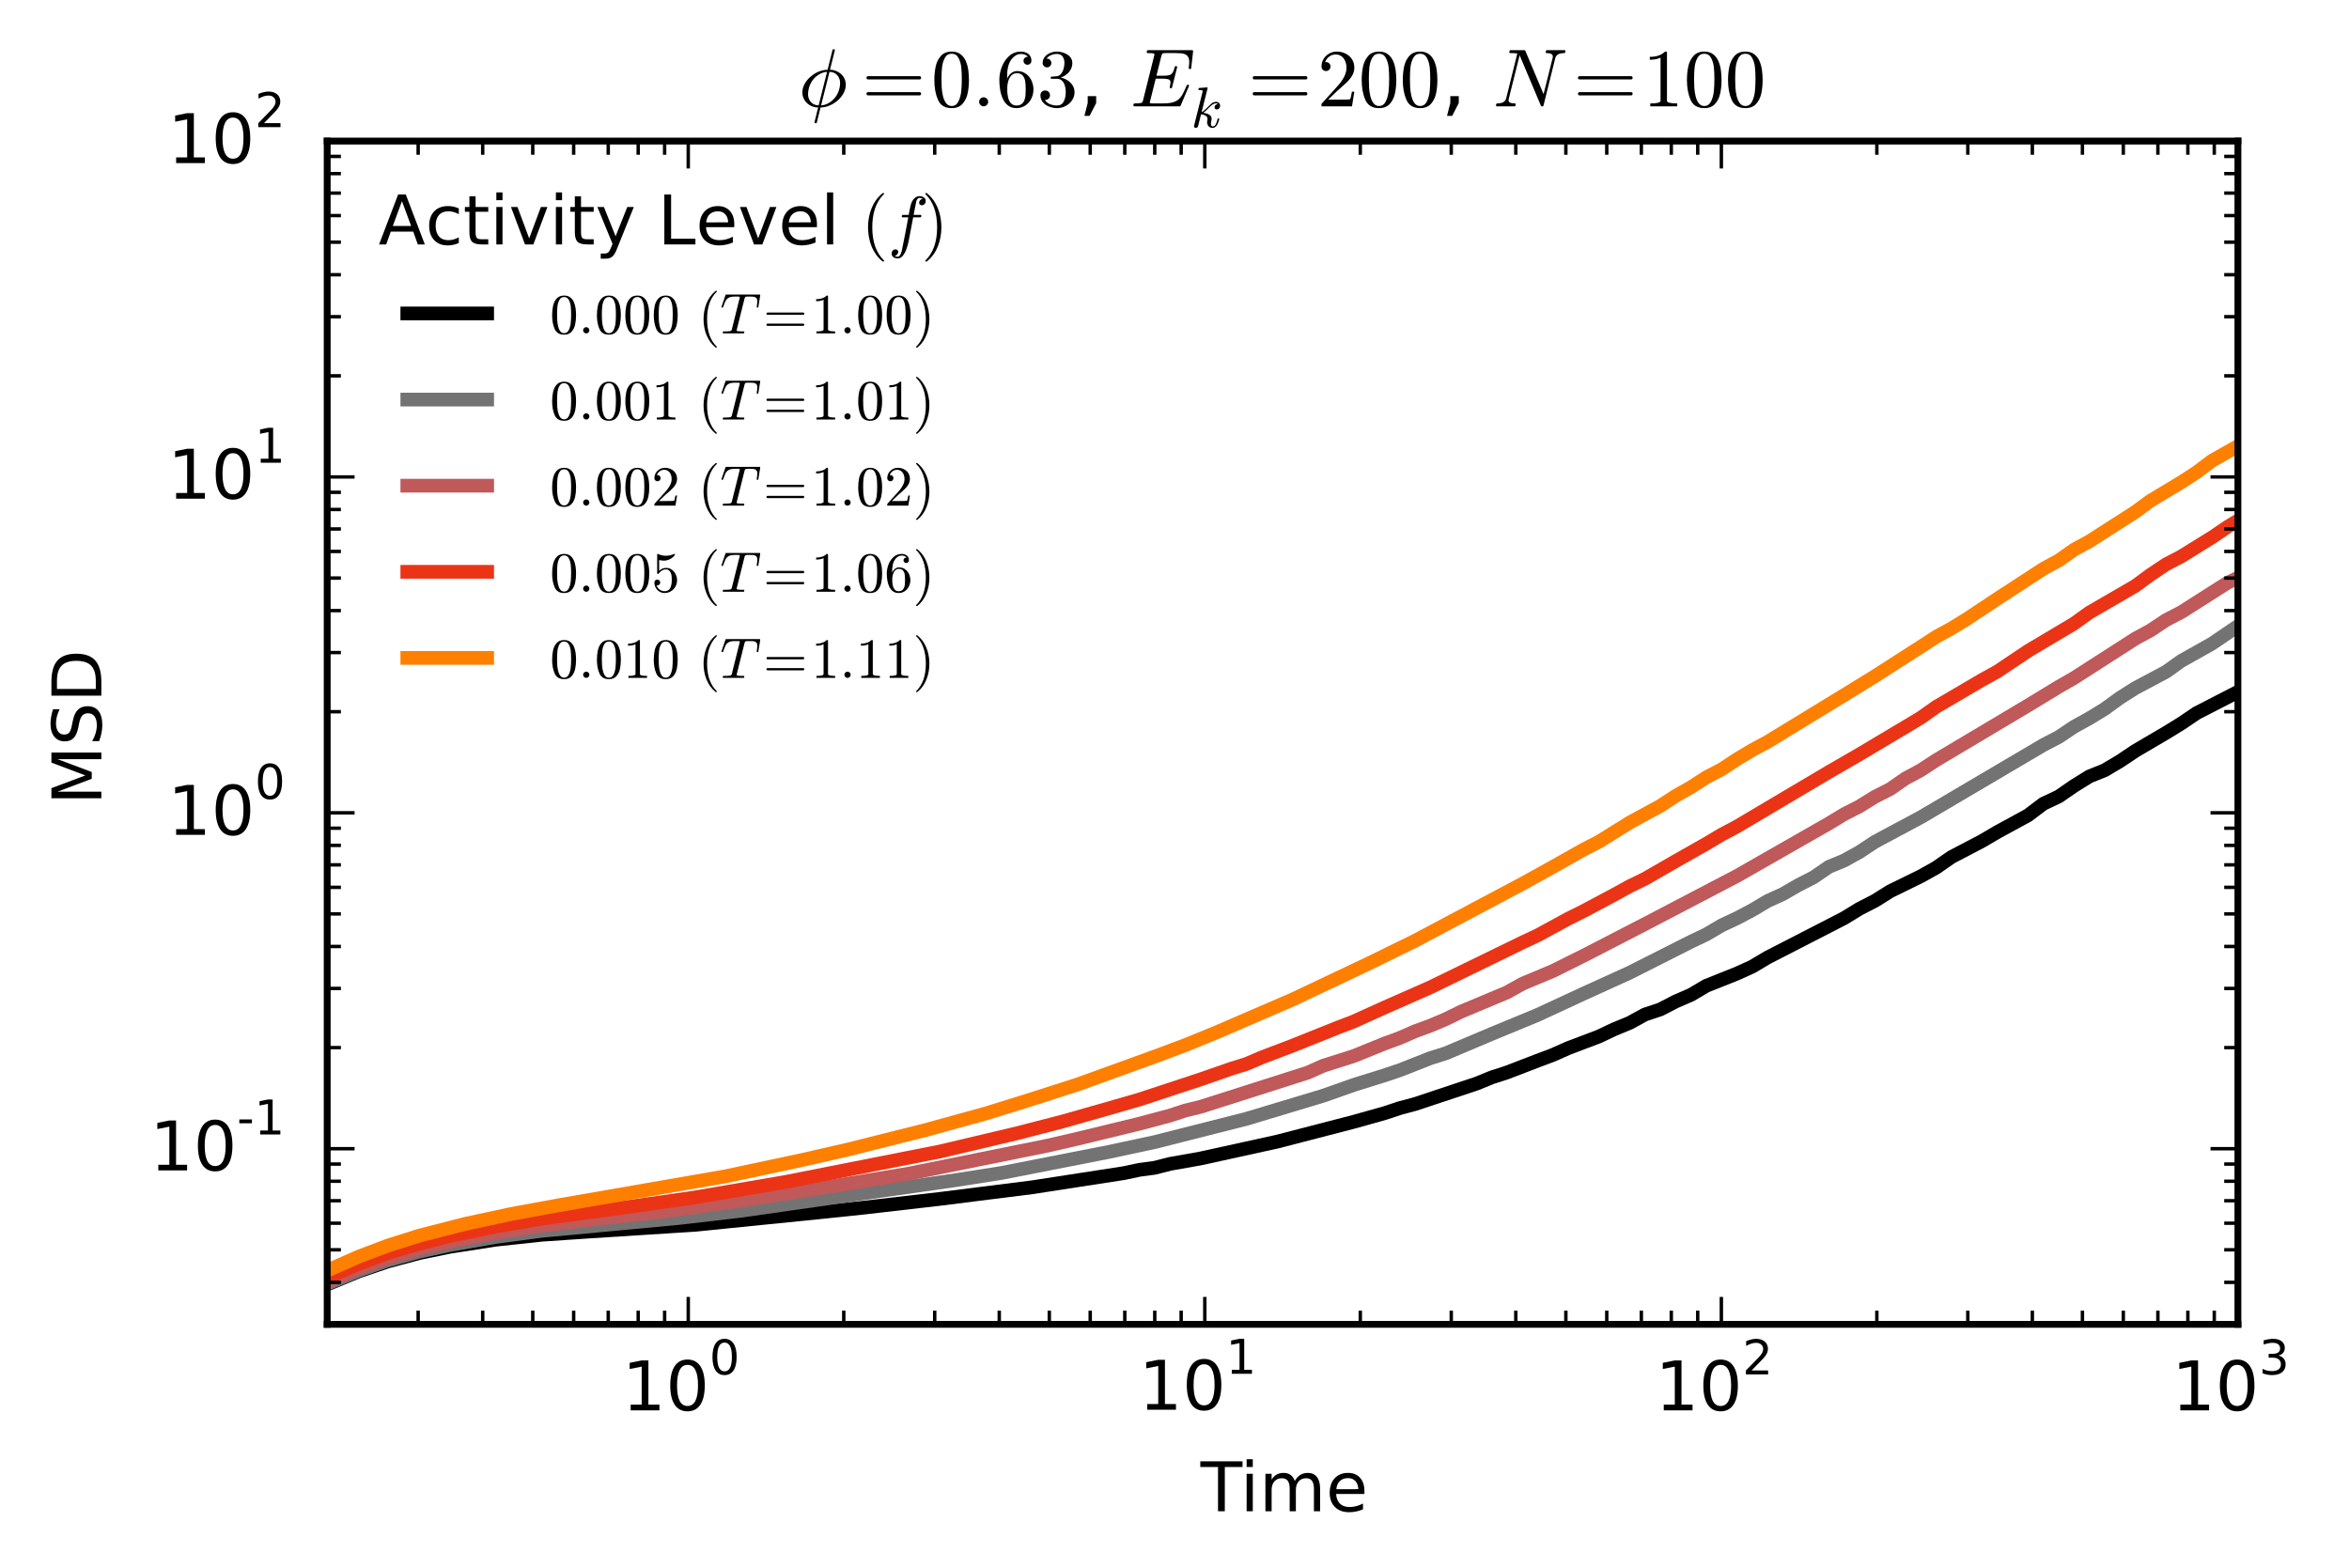 <?xml version="1.0" encoding="utf-8" standalone="no"?>
<!DOCTYPE svg PUBLIC "-//W3C//DTD SVG 1.1//EN"
  "http://www.w3.org/Graphics/SVG/1.1/DTD/svg11.dtd">
<!-- Created with matplotlib (http://matplotlib.org/) -->
<svg height="229pt" version="1.1" viewBox="0 0 343 229" width="343pt" xmlns="http://www.w3.org/2000/svg" xmlns:xlink="http://www.w3.org/1999/xlink">
 <defs>
  <style type="text/css">
*{stroke-linecap:butt;stroke-linejoin:round;}
  </style>
 </defs>
 <g id="figure_1">
  <g id="patch_1">
   <path d="
M0 229.978
L343.628 229.978
L343.628 0
L0 0
z
" style="fill:#ffffff;"/>
  </g>
  <g id="axes_1">
   <g id="patch_2">
    <path d="
M47.778 193.4
L326.778 193.4
L326.778 20.6
L47.778 20.6
z
" style="fill:#ffffff;"/>
   </g>
   <g id="line2d_1">
    <path clip-path="url(#pf1ab47c12d)" d="
M47.778 187.569
L52.356 185.675
L56.623 184.218
L61.278 182.977
L65.733 182.07
L72.392 181.041
L79.078 180.322
L85.777 179.868
L101.467 178.87
L119.387 177.067
L126.088 176.367
L137.285 175.078
L150.701 173.389
L164.129 171.318
L166.362 170.843
L168.599 170.544
L170.84 169.971
L175.31 169.178
L186.5 166.72
L197.687 163.821
L202.161 162.567
L204.398 161.825
L206.635 161.227
L215.586 158.253
L217.823 157.34
L220.061 156.614
L224.534 154.893
L226.772 154.05
L229.01 153.057
L233.485 151.361
L235.722 150.3
L237.96 149.38
L240.197 148.155
L242.434 147.412
L244.672 146.257
L246.909 145.285
L249.147 143.964
L253.622 142.179
L255.859 141.163
L258.097 139.833
L269.284 134.081
L271.521 132.711
L273.759 131.564
L275.996 130.161
L280.471 127.967
L282.708 126.718
L284.946 125.165
L289.421 122.82
L291.658 121.506
L296.133 119.068
L298.37 117.375
L300.608 116.323
L302.845 114.779
L305.083 113.389
L307.32 112.487
L309.558 111.16
L311.795 109.659
L316.27 107.031
L318.507 105.655
L320.745 104.142
L327.457 100.686
L329.694 98.849
L334.169 96.487
L338.644 93.433
L340.882 92.603
L343.119 90.92
L344.628 90.116
L344.628 90.116" style="fill:none;stroke:#000000;stroke-linecap:square;stroke-width:2.0;"/>
   </g>
   <g id="line2d_2">
    <path clip-path="url(#pf1ab47c12d)" d="
M47.778 187.484
L52.356 185.566
L56.623 184.066
L61.278 182.782
L65.733 181.807
L72.392 180.639
L79.078 179.748
L88.058 178.907
L99.23 177.862
L108.173 176.818
L139.509 172.352
L146.22 171.299
L161.885 168.227
L168.599 166.788
L182.023 163.385
L193.211 160.017
L197.687 158.437
L202.161 157.038
L204.398 156.289
L208.874 154.527
L211.11 153.822
L217.823 150.985
L224.534 148.213
L231.247 145.102
L237.96 142.049
L246.909 137.527
L249.147 136.46
L251.384 135.143
L253.622 134.094
L255.859 132.915
L258.097 131.585
L260.334 130.568
L262.571 129.273
L264.809 128.129
L267.047 126.597
L269.284 125.666
L271.521 124.429
L273.759 122.945
L280.471 119.352
L298.37 108.8
L300.608 107.635
L302.845 106.137
L305.083 104.903
L307.32 103.536
L309.558 101.911
L311.795 100.491
L316.27 98.112
L318.507 96.518
L322.982 94
L327.457 90.961
L329.694 89.925
L331.932 88.057
L336.407 85.566
L338.644 84.108
L340.882 82.88
L343.119 81.2
L344.628 80.228
L344.628 80.228" style="fill:none;stroke:#737373;stroke-linecap:square;stroke-width:2.0;"/>
   </g>
   <g id="line2d_3">
    <path clip-path="url(#pf1ab47c12d)" d="
M47.778 187.197
L52.356 185.245
L56.623 183.703
L61.278 182.355
L65.733 181.321
L72.392 180.029
L79.078 178.997
L88.058 177.915
L96.975 176.911
L108.173 175.343
L121.628 173.227
L132.792 171.38
L152.943 167.312
L157.408 166.282
L166.362 164.107
L170.84 162.914
L173.073 162.18
L175.31 161.636
L190.976 156.639
L193.211 155.638
L197.687 154.217
L202.161 152.401
L204.398 151.581
L206.635 150.601
L208.874 149.78
L211.11 148.835
L213.348 147.74
L220.061 144.922
L222.298 143.672
L226.772 141.792
L231.247 139.567
L240.197 134.948
L253.622 127.928
L267.047 120.259
L269.284 118.903
L271.521 117.762
L273.759 116.37
L275.996 115.238
L278.233 113.685
L280.471 112.483
L282.708 111.019
L296.133 103.021
L300.608 100.302
L302.845 99.019
L311.795 93.268
L314.032 92.053
L316.27 90.564
L318.507 89.403
L325.22 85.133
L327.457 84.036
L329.694 82.116
L336.407 77.921
L338.644 76.345
L340.882 75.41
L343.119 73.962
L344.628 72.521
L344.628 72.521" style="fill:none;stroke:#bf595a;stroke-linecap:square;stroke-width:2.0;"/>
   </g>
   <g id="line2d_4">
    <path clip-path="url(#pf1ab47c12d)" d="
M47.778 186.566
L52.356 184.581
L56.623 183.002
L61.278 181.596
L65.733 180.496
L72.392 179.115
L79.078 177.972
L90.279 176.465
L101.467 174.874
L114.897 172.573
L137.285 168.152
L148.461 165.508
L155.178 163.774
L161.885 161.867
L166.362 160.575
L175.31 157.627
L179.789 156.067
L182.023 155.371
L184.262 154.415
L188.737 152.712
L195.448 150.025
L197.687 149.17
L202.161 147.142
L208.874 144.183
L222.298 137.641
L224.534 136.592
L229.01 134.158
L231.247 133.044
L235.722 130.66
L237.96 129.426
L240.197 128.339
L244.672 125.758
L249.147 123.223
L251.384 121.893
L253.622 120.705
L267.047 112.748
L271.521 110.162
L278.233 106.159
L280.471 104.819
L282.708 103.237
L289.421 99.298
L291.658 98.06
L296.133 95.064
L302.845 91.069
L305.083 89.461
L311.795 85.568
L314.032 83.924
L316.27 82.428
L318.507 81.257
L322.982 78.489
L325.22 76.969
L331.932 72.859
L334.169 71.292
L336.407 70.073
L338.644 68.435
L340.882 67.213
L344.628 64.708
L344.628 64.708" style="fill:none;stroke:#eb3415;stroke-linecap:square;stroke-width:2.0;"/>
   </g>
   <g id="line2d_5">
    <path clip-path="url(#pf1ab47c12d)" d="
M47.778 185.548
L52.356 183.523
L56.623 181.906
L61.278 180.434
L67.93 178.733
L74.632 177.29
L81.388 176.047
L105.976 171.777
L117.14 169.4
L123.853 167.865
L135.035 165.062
L143.988 162.596
L150.701 160.507
L157.408 158.351
L168.599 154.304
L173.073 152.629
L177.549 150.801
L188.737 145.971
L199.922 140.676
L206.635 137.381
L222.298 129.064
L226.772 126.589
L231.247 124.064
L233.485 122.919
L237.96 120.13
L242.434 117.695
L244.672 116.236
L246.909 114.971
L249.147 113.526
L251.384 112.358
L253.622 110.884
L255.859 109.545
L258.097 108.343
L269.284 101.514
L273.759 98.76
L280.471 94.457
L282.708 93
L284.946 91.778
L287.183 90.41
L291.658 87.439
L298.37 83.065
L300.608 81.852
L302.845 80.279
L305.083 79.061
L311.795 74.76
L314.032 73.117
L318.507 70.428
L320.745 68.982
L322.982 67.294
L327.457 64.754
L331.932 61.384
L334.169 60.239
L336.407 58.618
L340.882 55.983
L343.119 54.33
L344.628 53.539
L344.628 53.539" style="fill:none;stroke:#ff7f00;stroke-linecap:square;stroke-width:2.0;"/>
   </g>
   <g id="patch_3">
    <path d="
M47.778 20.6
L326.778 20.6" style="fill:none;stroke:#000000;stroke-linecap:square;stroke-linejoin:miter;"/>
   </g>
   <g id="patch_4">
    <path d="
M47.778 193.4
L326.778 193.4" style="fill:none;stroke:#000000;stroke-linecap:square;stroke-linejoin:miter;"/>
   </g>
   <g id="patch_5">
    <path d="
M326.778 193.4
L326.778 20.6" style="fill:none;stroke:#000000;stroke-linecap:square;stroke-linejoin:miter;"/>
   </g>
   <g id="patch_6">
    <path d="
M47.778 193.4
L47.778 20.6" style="fill:none;stroke:#000000;stroke-linecap:square;stroke-linejoin:miter;"/>
   </g>
   <g id="matplotlib.axis_1">
    <g id="xtick_1">
     <g id="line2d_6">
      <defs>
       <path d="
M0 0
L0 -4" id="mc7db9fdffb" style="stroke:#000000;stroke-width:0.5;"/>
      </defs>
      <g>
       <use style="stroke:#000000;stroke-width:0.5;" x="100.499" xlink:href="#mc7db9fdffb" y="193.4"/>
      </g>
     </g>
     <g id="line2d_7">
      <defs>
       <path d="
M0 0
L0 4" id="m5a7d422ac3" style="stroke:#000000;stroke-width:0.5;"/>
      </defs>
      <g>
       <use style="stroke:#000000;stroke-width:0.5;" x="100.499" xlink:href="#m5a7d422ac3" y="20.6"/>
      </g>
     </g>
     <g id="text_1">
      <!-- $\mathdefault{10^{0}}$ -->
      <defs>
       <path d="
M12.406 8.297
L28.516 8.297
L28.516 63.922
L10.984 60.406
L10.984 69.391
L28.422 72.906
L38.281 72.906
L38.281 8.297
L54.391 8.297
L54.391 0
L12.406 0
z
" id="BitstreamVeraSans-Roman-31"/>
       <path d="
M31.781 66.406
Q24.172 66.406 20.328 58.906
Q16.5 51.422 16.5 36.375
Q16.5 21.391 20.328 13.891
Q24.172 6.391 31.781 6.391
Q39.453 6.391 43.281 13.891
Q47.125 21.391 47.125 36.375
Q47.125 51.422 43.281 58.906
Q39.453 66.406 31.781 66.406
M31.781 74.219
Q44.047 74.219 50.516 64.516
Q56.984 54.828 56.984 36.375
Q56.984 17.969 50.516 8.266
Q44.047 -1.422 31.781 -1.422
Q19.531 -1.422 13.062 8.266
Q6.594 17.969 6.594 36.375
Q6.594 54.828 13.062 64.516
Q19.531 74.219 31.781 74.219" id="BitstreamVeraSans-Roman-30"/>
      </defs>
      <g transform="translate(90.849 206.02)scale(0.1 -0.1)">
       <use transform="translate(0.0 0.547)" xlink:href="#BitstreamVeraSans-Roman-31"/>
       <use transform="translate(63.623 0.547)" xlink:href="#BitstreamVeraSans-Roman-30"/>
       <use transform="translate(127.246 53.047)scale(0.7)" xlink:href="#BitstreamVeraSans-Roman-30"/>
      </g>
     </g>
    </g>
    <g id="xtick_2">
     <g id="line2d_8">
      <g>
       <use style="stroke:#000000;stroke-width:0.5;" x="175.925" xlink:href="#mc7db9fdffb" y="193.4"/>
      </g>
     </g>
     <g id="line2d_9">
      <g>
       <use style="stroke:#000000;stroke-width:0.5;" x="175.925" xlink:href="#m5a7d422ac3" y="20.6"/>
      </g>
     </g>
     <g id="text_2">
      <!-- $\mathdefault{10^{1}}$ -->
      <g transform="translate(166.275 205.92)scale(0.1 -0.1)">
       <use transform="translate(0.0 0.466)" xlink:href="#BitstreamVeraSans-Roman-31"/>
       <use transform="translate(63.623 0.466)" xlink:href="#BitstreamVeraSans-Roman-30"/>
       <use transform="translate(127.246 52.966)scale(0.7)" xlink:href="#BitstreamVeraSans-Roman-31"/>
      </g>
     </g>
    </g>
    <g id="xtick_3">
     <g id="line2d_10">
      <g>
       <use style="stroke:#000000;stroke-width:0.5;" x="251.352" xlink:href="#mc7db9fdffb" y="193.4"/>
      </g>
     </g>
     <g id="line2d_11">
      <g>
       <use style="stroke:#000000;stroke-width:0.5;" x="251.352" xlink:href="#m5a7d422ac3" y="20.6"/>
      </g>
     </g>
     <g id="text_3">
      <!-- $\mathdefault{10^{2}}$ -->
      <defs>
       <path d="
M19.188 8.297
L53.609 8.297
L53.609 0
L7.328 0
L7.328 8.297
Q12.938 14.109 22.625 23.891
Q32.328 33.688 34.812 36.531
Q39.547 41.844 41.422 45.531
Q43.312 49.219 43.312 52.781
Q43.312 58.594 39.234 62.25
Q35.156 65.922 28.609 65.922
Q23.969 65.922 18.812 64.312
Q13.672 62.703 7.812 59.422
L7.812 69.391
Q13.766 71.781 18.938 73
Q24.125 74.219 28.422 74.219
Q39.75 74.219 46.484 68.547
Q53.219 62.891 53.219 53.422
Q53.219 48.922 51.531 44.891
Q49.859 40.875 45.406 35.406
Q44.188 33.984 37.641 27.219
Q31.109 20.453 19.188 8.297" id="BitstreamVeraSans-Roman-32"/>
      </defs>
      <g transform="translate(241.702 206.02)scale(0.1 -0.1)">
       <use transform="translate(0.0 0.547)" xlink:href="#BitstreamVeraSans-Roman-31"/>
       <use transform="translate(63.623 0.547)" xlink:href="#BitstreamVeraSans-Roman-30"/>
       <use transform="translate(127.246 53.047)scale(0.7)" xlink:href="#BitstreamVeraSans-Roman-32"/>
      </g>
     </g>
    </g>
    <g id="xtick_4">
     <g id="line2d_12">
      <g>
       <use style="stroke:#000000;stroke-width:0.5;" x="326.778" xlink:href="#mc7db9fdffb" y="193.4"/>
      </g>
     </g>
     <g id="line2d_13">
      <g>
       <use style="stroke:#000000;stroke-width:0.5;" x="326.778" xlink:href="#m5a7d422ac3" y="20.6"/>
      </g>
     </g>
     <g id="text_4">
      <!-- $\mathdefault{10^{3}}$ -->
      <defs>
       <path d="
M40.578 39.312
Q47.656 37.797 51.625 33
Q55.609 28.219 55.609 21.188
Q55.609 10.406 48.188 4.484
Q40.766 -1.422 27.094 -1.422
Q22.516 -1.422 17.656 -0.516
Q12.797 0.391 7.625 2.203
L7.625 11.719
Q11.719 9.328 16.594 8.109
Q21.484 6.891 26.812 6.891
Q36.078 6.891 40.938 10.547
Q45.797 14.203 45.797 21.188
Q45.797 27.641 41.281 31.266
Q36.766 34.906 28.719 34.906
L20.219 34.906
L20.219 43.016
L29.109 43.016
Q36.375 43.016 40.234 45.922
Q44.094 48.828 44.094 54.297
Q44.094 59.906 40.109 62.906
Q36.141 65.922 28.719 65.922
Q24.656 65.922 20.016 65.031
Q15.375 64.156 9.812 62.312
L9.812 71.094
Q15.438 72.656 20.344 73.438
Q25.25 74.219 29.594 74.219
Q40.828 74.219 47.359 69.109
Q53.906 64.016 53.906 55.328
Q53.906 49.266 50.438 45.094
Q46.969 40.922 40.578 39.312" id="BitstreamVeraSans-Roman-33"/>
      </defs>
      <g transform="translate(317.128 206.02)scale(0.1 -0.1)">
       <use transform="translate(0.0 0.547)" xlink:href="#BitstreamVeraSans-Roman-31"/>
       <use transform="translate(63.623 0.547)" xlink:href="#BitstreamVeraSans-Roman-30"/>
       <use transform="translate(127.246 53.047)scale(0.7)" xlink:href="#BitstreamVeraSans-Roman-33"/>
      </g>
     </g>
    </g>
    <g id="xtick_5">
     <g id="line2d_14">
      <defs>
       <path d="
M0 0
L0 -2" id="mc21db286a6" style="stroke:#000000;stroke-width:0.5;"/>
      </defs>
      <g>
       <use style="stroke:#000000;stroke-width:0.5;" x="47.778" xlink:href="#mc21db286a6" y="193.4"/>
      </g>
     </g>
     <g id="line2d_15">
      <defs>
       <path d="
M0 0
L0 2" id="ma9c915e141" style="stroke:#000000;stroke-width:0.5;"/>
      </defs>
      <g>
       <use style="stroke:#000000;stroke-width:0.5;" x="47.778" xlink:href="#ma9c915e141" y="20.6"/>
      </g>
     </g>
    </g>
    <g id="xtick_6">
     <g id="line2d_16">
      <g>
       <use style="stroke:#000000;stroke-width:0.5;" x="61.06" xlink:href="#mc21db286a6" y="193.4"/>
      </g>
     </g>
     <g id="line2d_17">
      <g>
       <use style="stroke:#000000;stroke-width:0.5;" x="61.06" xlink:href="#ma9c915e141" y="20.6"/>
      </g>
     </g>
    </g>
    <g id="xtick_7">
     <g id="line2d_18">
      <g>
       <use style="stroke:#000000;stroke-width:0.5;" x="70.484" xlink:href="#mc21db286a6" y="193.4"/>
      </g>
     </g>
     <g id="line2d_19">
      <g>
       <use style="stroke:#000000;stroke-width:0.5;" x="70.484" xlink:href="#ma9c915e141" y="20.6"/>
      </g>
     </g>
    </g>
    <g id="xtick_8">
     <g id="line2d_20">
      <g>
       <use style="stroke:#000000;stroke-width:0.5;" x="77.793" xlink:href="#mc21db286a6" y="193.4"/>
      </g>
     </g>
     <g id="line2d_21">
      <g>
       <use style="stroke:#000000;stroke-width:0.5;" x="77.793" xlink:href="#ma9c915e141" y="20.6"/>
      </g>
     </g>
    </g>
    <g id="xtick_9">
     <g id="line2d_22">
      <g>
       <use style="stroke:#000000;stroke-width:0.5;" x="83.766" xlink:href="#mc21db286a6" y="193.4"/>
      </g>
     </g>
     <g id="line2d_23">
      <g>
       <use style="stroke:#000000;stroke-width:0.5;" x="83.766" xlink:href="#ma9c915e141" y="20.6"/>
      </g>
     </g>
    </g>
    <g id="xtick_10">
     <g id="line2d_24">
      <g>
       <use style="stroke:#000000;stroke-width:0.5;" x="88.815" xlink:href="#mc21db286a6" y="193.4"/>
      </g>
     </g>
     <g id="line2d_25">
      <g>
       <use style="stroke:#000000;stroke-width:0.5;" x="88.815" xlink:href="#ma9c915e141" y="20.6"/>
      </g>
     </g>
    </g>
    <g id="xtick_11">
     <g id="line2d_26">
      <g>
       <use style="stroke:#000000;stroke-width:0.5;" x="93.189" xlink:href="#mc21db286a6" y="193.4"/>
      </g>
     </g>
     <g id="line2d_27">
      <g>
       <use style="stroke:#000000;stroke-width:0.5;" x="93.189" xlink:href="#ma9c915e141" y="20.6"/>
      </g>
     </g>
    </g>
    <g id="xtick_12">
     <g id="line2d_28">
      <g>
       <use style="stroke:#000000;stroke-width:0.5;" x="97.048" xlink:href="#mc21db286a6" y="193.4"/>
      </g>
     </g>
     <g id="line2d_29">
      <g>
       <use style="stroke:#000000;stroke-width:0.5;" x="97.048" xlink:href="#ma9c915e141" y="20.6"/>
      </g>
     </g>
    </g>
    <g id="xtick_13">
     <g id="line2d_30">
      <g>
       <use style="stroke:#000000;stroke-width:0.5;" x="123.205" xlink:href="#mc21db286a6" y="193.4"/>
      </g>
     </g>
     <g id="line2d_31">
      <g>
       <use style="stroke:#000000;stroke-width:0.5;" x="123.205" xlink:href="#ma9c915e141" y="20.6"/>
      </g>
     </g>
    </g>
    <g id="xtick_14">
     <g id="line2d_32">
      <g>
       <use style="stroke:#000000;stroke-width:0.5;" x="136.486" xlink:href="#mc21db286a6" y="193.4"/>
      </g>
     </g>
     <g id="line2d_33">
      <g>
       <use style="stroke:#000000;stroke-width:0.5;" x="136.486" xlink:href="#ma9c915e141" y="20.6"/>
      </g>
     </g>
    </g>
    <g id="xtick_15">
     <g id="line2d_34">
      <g>
       <use style="stroke:#000000;stroke-width:0.5;" x="145.91" xlink:href="#mc21db286a6" y="193.4"/>
      </g>
     </g>
     <g id="line2d_35">
      <g>
       <use style="stroke:#000000;stroke-width:0.5;" x="145.91" xlink:href="#ma9c915e141" y="20.6"/>
      </g>
     </g>
    </g>
    <g id="xtick_16">
     <g id="line2d_36">
      <g>
       <use style="stroke:#000000;stroke-width:0.5;" x="153.22" xlink:href="#mc21db286a6" y="193.4"/>
      </g>
     </g>
     <g id="line2d_37">
      <g>
       <use style="stroke:#000000;stroke-width:0.5;" x="153.22" xlink:href="#ma9c915e141" y="20.6"/>
      </g>
     </g>
    </g>
    <g id="xtick_17">
     <g id="line2d_38">
      <g>
       <use style="stroke:#000000;stroke-width:0.5;" x="159.192" xlink:href="#mc21db286a6" y="193.4"/>
      </g>
     </g>
     <g id="line2d_39">
      <g>
       <use style="stroke:#000000;stroke-width:0.5;" x="159.192" xlink:href="#ma9c915e141" y="20.6"/>
      </g>
     </g>
    </g>
    <g id="xtick_18">
     <g id="line2d_40">
      <g>
       <use style="stroke:#000000;stroke-width:0.5;" x="164.242" xlink:href="#mc21db286a6" y="193.4"/>
      </g>
     </g>
     <g id="line2d_41">
      <g>
       <use style="stroke:#000000;stroke-width:0.5;" x="164.242" xlink:href="#ma9c915e141" y="20.6"/>
      </g>
     </g>
    </g>
    <g id="xtick_19">
     <g id="line2d_42">
      <g>
       <use style="stroke:#000000;stroke-width:0.5;" x="168.616" xlink:href="#mc21db286a6" y="193.4"/>
      </g>
     </g>
     <g id="line2d_43">
      <g>
       <use style="stroke:#000000;stroke-width:0.5;" x="168.616" xlink:href="#ma9c915e141" y="20.6"/>
      </g>
     </g>
    </g>
    <g id="xtick_20">
     <g id="line2d_44">
      <g>
       <use style="stroke:#000000;stroke-width:0.5;" x="172.474" xlink:href="#mc21db286a6" y="193.4"/>
      </g>
     </g>
     <g id="line2d_45">
      <g>
       <use style="stroke:#000000;stroke-width:0.5;" x="172.474" xlink:href="#ma9c915e141" y="20.6"/>
      </g>
     </g>
    </g>
    <g id="xtick_21">
     <g id="line2d_46">
      <g>
       <use style="stroke:#000000;stroke-width:0.5;" x="198.631" xlink:href="#mc21db286a6" y="193.4"/>
      </g>
     </g>
     <g id="line2d_47">
      <g>
       <use style="stroke:#000000;stroke-width:0.5;" x="198.631" xlink:href="#ma9c915e141" y="20.6"/>
      </g>
     </g>
    </g>
    <g id="xtick_22">
     <g id="line2d_48">
      <g>
       <use style="stroke:#000000;stroke-width:0.5;" x="211.913" xlink:href="#mc21db286a6" y="193.4"/>
      </g>
     </g>
     <g id="line2d_49">
      <g>
       <use style="stroke:#000000;stroke-width:0.5;" x="211.913" xlink:href="#ma9c915e141" y="20.6"/>
      </g>
     </g>
    </g>
    <g id="xtick_23">
     <g id="line2d_50">
      <g>
       <use style="stroke:#000000;stroke-width:0.5;" x="221.337" xlink:href="#mc21db286a6" y="193.4"/>
      </g>
     </g>
     <g id="line2d_51">
      <g>
       <use style="stroke:#000000;stroke-width:0.5;" x="221.337" xlink:href="#ma9c915e141" y="20.6"/>
      </g>
     </g>
    </g>
    <g id="xtick_24">
     <g id="line2d_52">
      <g>
       <use style="stroke:#000000;stroke-width:0.5;" x="228.646" xlink:href="#mc21db286a6" y="193.4"/>
      </g>
     </g>
     <g id="line2d_53">
      <g>
       <use style="stroke:#000000;stroke-width:0.5;" x="228.646" xlink:href="#ma9c915e141" y="20.6"/>
      </g>
     </g>
    </g>
    <g id="xtick_25">
     <g id="line2d_54">
      <g>
       <use style="stroke:#000000;stroke-width:0.5;" x="234.618" xlink:href="#mc21db286a6" y="193.4"/>
      </g>
     </g>
     <g id="line2d_55">
      <g>
       <use style="stroke:#000000;stroke-width:0.5;" x="234.618" xlink:href="#ma9c915e141" y="20.6"/>
      </g>
     </g>
    </g>
    <g id="xtick_26">
     <g id="line2d_56">
      <g>
       <use style="stroke:#000000;stroke-width:0.5;" x="239.668" xlink:href="#mc21db286a6" y="193.4"/>
      </g>
     </g>
     <g id="line2d_57">
      <g>
       <use style="stroke:#000000;stroke-width:0.5;" x="239.668" xlink:href="#ma9c915e141" y="20.6"/>
      </g>
     </g>
    </g>
    <g id="xtick_27">
     <g id="line2d_58">
      <g>
       <use style="stroke:#000000;stroke-width:0.5;" x="244.042" xlink:href="#mc21db286a6" y="193.4"/>
      </g>
     </g>
     <g id="line2d_59">
      <g>
       <use style="stroke:#000000;stroke-width:0.5;" x="244.042" xlink:href="#ma9c915e141" y="20.6"/>
      </g>
     </g>
    </g>
    <g id="xtick_28">
     <g id="line2d_60">
      <g>
       <use style="stroke:#000000;stroke-width:0.5;" x="247.9" xlink:href="#mc21db286a6" y="193.4"/>
      </g>
     </g>
     <g id="line2d_61">
      <g>
       <use style="stroke:#000000;stroke-width:0.5;" x="247.9" xlink:href="#ma9c915e141" y="20.6"/>
      </g>
     </g>
    </g>
    <g id="xtick_29">
     <g id="line2d_62">
      <g>
       <use style="stroke:#000000;stroke-width:0.5;" x="274.057" xlink:href="#mc21db286a6" y="193.4"/>
      </g>
     </g>
     <g id="line2d_63">
      <g>
       <use style="stroke:#000000;stroke-width:0.5;" x="274.057" xlink:href="#ma9c915e141" y="20.6"/>
      </g>
     </g>
    </g>
    <g id="xtick_30">
     <g id="line2d_64">
      <g>
       <use style="stroke:#000000;stroke-width:0.5;" x="287.339" xlink:href="#mc21db286a6" y="193.4"/>
      </g>
     </g>
     <g id="line2d_65">
      <g>
       <use style="stroke:#000000;stroke-width:0.5;" x="287.339" xlink:href="#ma9c915e141" y="20.6"/>
      </g>
     </g>
    </g>
    <g id="xtick_31">
     <g id="line2d_66">
      <g>
       <use style="stroke:#000000;stroke-width:0.5;" x="296.763" xlink:href="#mc21db286a6" y="193.4"/>
      </g>
     </g>
     <g id="line2d_67">
      <g>
       <use style="stroke:#000000;stroke-width:0.5;" x="296.763" xlink:href="#ma9c915e141" y="20.6"/>
      </g>
     </g>
    </g>
    <g id="xtick_32">
     <g id="line2d_68">
      <g>
       <use style="stroke:#000000;stroke-width:0.5;" x="304.073" xlink:href="#mc21db286a6" y="193.4"/>
      </g>
     </g>
     <g id="line2d_69">
      <g>
       <use style="stroke:#000000;stroke-width:0.5;" x="304.073" xlink:href="#ma9c915e141" y="20.6"/>
      </g>
     </g>
    </g>
    <g id="xtick_33">
     <g id="line2d_70">
      <g>
       <use style="stroke:#000000;stroke-width:0.5;" x="310.045" xlink:href="#mc21db286a6" y="193.4"/>
      </g>
     </g>
     <g id="line2d_71">
      <g>
       <use style="stroke:#000000;stroke-width:0.5;" x="310.045" xlink:href="#ma9c915e141" y="20.6"/>
      </g>
     </g>
    </g>
    <g id="xtick_34">
     <g id="line2d_72">
      <g>
       <use style="stroke:#000000;stroke-width:0.5;" x="315.094" xlink:href="#mc21db286a6" y="193.4"/>
      </g>
     </g>
     <g id="line2d_73">
      <g>
       <use style="stroke:#000000;stroke-width:0.5;" x="315.094" xlink:href="#ma9c915e141" y="20.6"/>
      </g>
     </g>
    </g>
    <g id="xtick_35">
     <g id="line2d_74">
      <g>
       <use style="stroke:#000000;stroke-width:0.5;" x="319.469" xlink:href="#mc21db286a6" y="193.4"/>
      </g>
     </g>
     <g id="line2d_75">
      <g>
       <use style="stroke:#000000;stroke-width:0.5;" x="319.469" xlink:href="#ma9c915e141" y="20.6"/>
      </g>
     </g>
    </g>
    <g id="xtick_36">
     <g id="line2d_76">
      <g>
       <use style="stroke:#000000;stroke-width:0.5;" x="323.327" xlink:href="#mc21db286a6" y="193.4"/>
      </g>
     </g>
     <g id="line2d_77">
      <g>
       <use style="stroke:#000000;stroke-width:0.5;" x="323.327" xlink:href="#ma9c915e141" y="20.6"/>
      </g>
     </g>
    </g>
    <g id="text_5">
     <!-- Time -->
     <defs>
      <path d="
M52 44.188
Q55.375 50.25 60.062 53.125
Q64.75 56 71.094 56
Q79.641 56 84.281 50.016
Q88.922 44.047 88.922 33.016
L88.922 0
L79.891 0
L79.891 32.719
Q79.891 40.578 77.094 44.375
Q74.312 48.188 68.609 48.188
Q61.625 48.188 57.562 43.547
Q53.516 38.922 53.516 30.906
L53.516 0
L44.484 0
L44.484 32.719
Q44.484 40.625 41.703 44.406
Q38.922 48.188 33.109 48.188
Q26.219 48.188 22.156 43.531
Q18.109 38.875 18.109 30.906
L18.109 0
L9.078 0
L9.078 54.688
L18.109 54.688
L18.109 46.188
Q21.188 51.219 25.484 53.609
Q29.781 56 35.688 56
Q41.656 56 45.828 52.969
Q50 49.953 52 44.188" id="BitstreamVeraSans-Roman-6d"/>
      <path d="
M56.203 29.594
L56.203 25.203
L14.891 25.203
Q15.484 15.922 20.484 11.062
Q25.484 6.203 34.422 6.203
Q39.594 6.203 44.453 7.469
Q49.312 8.734 54.109 11.281
L54.109 2.781
Q49.266 0.734 44.188 -0.344
Q39.109 -1.422 33.891 -1.422
Q20.797 -1.422 13.156 6.188
Q5.516 13.812 5.516 26.812
Q5.516 40.234 12.766 48.109
Q20.016 56 32.328 56
Q43.359 56 49.781 48.891
Q56.203 41.797 56.203 29.594
M47.219 32.234
Q47.125 39.594 43.094 43.984
Q39.062 48.391 32.422 48.391
Q24.906 48.391 20.391 44.141
Q15.875 39.891 15.188 32.172
z
" id="BitstreamVeraSans-Roman-65"/>
      <path d="
M9.422 54.688
L18.406 54.688
L18.406 0
L9.422 0
z

M9.422 75.984
L18.406 75.984
L18.406 64.594
L9.422 64.594
z
" id="BitstreamVeraSans-Roman-69"/>
      <path d="
M-0.297 72.906
L61.375 72.906
L61.375 64.594
L35.5 64.594
L35.5 0
L25.594 0
L25.594 64.594
L-0.297 64.594
z
" id="BitstreamVeraSans-Roman-54"/>
     </defs>
     <g transform="translate(175.296 220.698)scale(0.1 -0.1)">
      <use xlink:href="#BitstreamVeraSans-Roman-54"/>
      <use x="57.959" xlink:href="#BitstreamVeraSans-Roman-69"/>
      <use x="85.742" xlink:href="#BitstreamVeraSans-Roman-6d"/>
      <use x="183.154" xlink:href="#BitstreamVeraSans-Roman-65"/>
     </g>
    </g>
   </g>
   <g id="matplotlib.axis_2">
    <g id="ytick_1">
     <g id="line2d_78">
      <defs>
       <path d="
M0 0
L4 0" id="md7965d1ba0" style="stroke:#000000;stroke-width:0.5;"/>
      </defs>
      <g>
       <use style="stroke:#000000;stroke-width:0.5;" x="47.778" xlink:href="#md7965d1ba0" y="167.752"/>
      </g>
     </g>
     <g id="line2d_79">
      <defs>
       <path d="
M0 0
L-4 0" id="md9a1c1a7cd" style="stroke:#000000;stroke-width:0.5;"/>
      </defs>
      <g>
       <use style="stroke:#000000;stroke-width:0.5;" x="326.778" xlink:href="#md9a1c1a7cd" y="167.752"/>
      </g>
     </g>
     <g id="text_6">
      <!-- $\mathdefault{10^{-1}}$ -->
      <defs>
       <path d="
M4.891 31.391
L31.203 31.391
L31.203 23.391
L4.891 23.391
z
" id="BitstreamVeraSans-Roman-2d"/>
      </defs>
      <g transform="translate(21.878 170.973)scale(0.1 -0.1)">
       <use transform="translate(0.0 0.466)" xlink:href="#BitstreamVeraSans-Roman-31"/>
       <use transform="translate(63.623 0.466)" xlink:href="#BitstreamVeraSans-Roman-30"/>
       <use transform="translate(127.246 52.966)scale(0.7)" xlink:href="#BitstreamVeraSans-Roman-2d"/>
       <use transform="translate(152.505 52.966)scale(0.7)" xlink:href="#BitstreamVeraSans-Roman-31"/>
      </g>
     </g>
    </g>
    <g id="ytick_2">
     <g id="line2d_80">
      <g>
       <use style="stroke:#000000;stroke-width:0.5;" x="47.778" xlink:href="#md7965d1ba0" y="118.702"/>
      </g>
     </g>
     <g id="line2d_81">
      <g>
       <use style="stroke:#000000;stroke-width:0.5;" x="326.778" xlink:href="#md9a1c1a7cd" y="118.702"/>
      </g>
     </g>
     <g id="text_7">
      <!-- $\mathdefault{10^{0}}$ -->
      <g transform="translate(24.478 121.972)scale(0.1 -0.1)">
       <use transform="translate(0.0 0.547)" xlink:href="#BitstreamVeraSans-Roman-31"/>
       <use transform="translate(63.623 0.547)" xlink:href="#BitstreamVeraSans-Roman-30"/>
       <use transform="translate(127.246 53.047)scale(0.7)" xlink:href="#BitstreamVeraSans-Roman-30"/>
      </g>
     </g>
    </g>
    <g id="ytick_3">
     <g id="line2d_82">
      <g>
       <use style="stroke:#000000;stroke-width:0.5;" x="47.778" xlink:href="#md7965d1ba0" y="69.651"/>
      </g>
     </g>
     <g id="line2d_83">
      <g>
       <use style="stroke:#000000;stroke-width:0.5;" x="326.778" xlink:href="#md9a1c1a7cd" y="69.651"/>
      </g>
     </g>
     <g id="text_8">
      <!-- $\mathdefault{10^{1}}$ -->
      <g transform="translate(24.478 72.871)scale(0.1 -0.1)">
       <use transform="translate(0.0 0.466)" xlink:href="#BitstreamVeraSans-Roman-31"/>
       <use transform="translate(63.623 0.466)" xlink:href="#BitstreamVeraSans-Roman-30"/>
       <use transform="translate(127.246 52.966)scale(0.7)" xlink:href="#BitstreamVeraSans-Roman-31"/>
      </g>
     </g>
    </g>
    <g id="ytick_4">
     <g id="line2d_84">
      <g>
       <use style="stroke:#000000;stroke-width:0.5;" x="47.778" xlink:href="#md7965d1ba0" y="20.6"/>
      </g>
     </g>
     <g id="line2d_85">
      <g>
       <use style="stroke:#000000;stroke-width:0.5;" x="326.778" xlink:href="#md9a1c1a7cd" y="20.6"/>
      </g>
     </g>
     <g id="text_9">
      <!-- $\mathdefault{10^{2}}$ -->
      <g transform="translate(24.478 23.87)scale(0.1 -0.1)">
       <use transform="translate(0.0 0.547)" xlink:href="#BitstreamVeraSans-Roman-31"/>
       <use transform="translate(63.623 0.547)" xlink:href="#BitstreamVeraSans-Roman-30"/>
       <use transform="translate(127.246 53.047)scale(0.7)" xlink:href="#BitstreamVeraSans-Roman-32"/>
      </g>
     </g>
    </g>
    <g id="ytick_5">
     <g id="line2d_86">
      <defs>
       <path d="
M0 0
L2 0" id="m8d45281ad4" style="stroke:#000000;stroke-width:0.5;"/>
      </defs>
      <g>
       <use style="stroke:#000000;stroke-width:0.5;" x="47.778" xlink:href="#m8d45281ad4" y="193.4"/>
      </g>
     </g>
     <g id="line2d_87">
      <defs>
       <path d="
M0 0
L-2 0" id="me3f9b4022a" style="stroke:#000000;stroke-width:0.5;"/>
      </defs>
      <g>
       <use style="stroke:#000000;stroke-width:0.5;" x="326.778" xlink:href="#me3f9b4022a" y="193.4"/>
      </g>
     </g>
    </g>
    <g id="ytick_6">
     <g id="line2d_88">
      <g>
       <use style="stroke:#000000;stroke-width:0.5;" x="47.778" xlink:href="#m8d45281ad4" y="187.272"/>
      </g>
     </g>
     <g id="line2d_89">
      <g>
       <use style="stroke:#000000;stroke-width:0.5;" x="326.778" xlink:href="#me3f9b4022a" y="187.272"/>
      </g>
     </g>
    </g>
    <g id="ytick_7">
     <g id="line2d_90">
      <g>
       <use style="stroke:#000000;stroke-width:0.5;" x="47.778" xlink:href="#m8d45281ad4" y="182.518"/>
      </g>
     </g>
     <g id="line2d_91">
      <g>
       <use style="stroke:#000000;stroke-width:0.5;" x="326.778" xlink:href="#me3f9b4022a" y="182.518"/>
      </g>
     </g>
    </g>
    <g id="ytick_8">
     <g id="line2d_92">
      <g>
       <use style="stroke:#000000;stroke-width:0.5;" x="47.778" xlink:href="#m8d45281ad4" y="178.634"/>
      </g>
     </g>
     <g id="line2d_93">
      <g>
       <use style="stroke:#000000;stroke-width:0.5;" x="326.778" xlink:href="#me3f9b4022a" y="178.634"/>
      </g>
     </g>
    </g>
    <g id="ytick_9">
     <g id="line2d_94">
      <g>
       <use style="stroke:#000000;stroke-width:0.5;" x="47.778" xlink:href="#m8d45281ad4" y="175.35"/>
      </g>
     </g>
     <g id="line2d_95">
      <g>
       <use style="stroke:#000000;stroke-width:0.5;" x="326.778" xlink:href="#me3f9b4022a" y="175.35"/>
      </g>
     </g>
    </g>
    <g id="ytick_10">
     <g id="line2d_96">
      <g>
       <use style="stroke:#000000;stroke-width:0.5;" x="47.778" xlink:href="#m8d45281ad4" y="172.506"/>
      </g>
     </g>
     <g id="line2d_97">
      <g>
       <use style="stroke:#000000;stroke-width:0.5;" x="326.778" xlink:href="#me3f9b4022a" y="172.506"/>
      </g>
     </g>
    </g>
    <g id="ytick_11">
     <g id="line2d_98">
      <g>
       <use style="stroke:#000000;stroke-width:0.5;" x="47.778" xlink:href="#m8d45281ad4" y="169.997"/>
      </g>
     </g>
     <g id="line2d_99">
      <g>
       <use style="stroke:#000000;stroke-width:0.5;" x="326.778" xlink:href="#me3f9b4022a" y="169.997"/>
      </g>
     </g>
    </g>
    <g id="ytick_12">
     <g id="line2d_100">
      <g>
       <use style="stroke:#000000;stroke-width:0.5;" x="47.778" xlink:href="#m8d45281ad4" y="152.987"/>
      </g>
     </g>
     <g id="line2d_101">
      <g>
       <use style="stroke:#000000;stroke-width:0.5;" x="326.778" xlink:href="#me3f9b4022a" y="152.987"/>
      </g>
     </g>
    </g>
    <g id="ytick_13">
     <g id="line2d_102">
      <g>
       <use style="stroke:#000000;stroke-width:0.5;" x="47.778" xlink:href="#m8d45281ad4" y="144.349"/>
      </g>
     </g>
     <g id="line2d_103">
      <g>
       <use style="stroke:#000000;stroke-width:0.5;" x="326.778" xlink:href="#me3f9b4022a" y="144.349"/>
      </g>
     </g>
    </g>
    <g id="ytick_14">
     <g id="line2d_104">
      <g>
       <use style="stroke:#000000;stroke-width:0.5;" x="47.778" xlink:href="#m8d45281ad4" y="138.221"/>
      </g>
     </g>
     <g id="line2d_105">
      <g>
       <use style="stroke:#000000;stroke-width:0.5;" x="326.778" xlink:href="#me3f9b4022a" y="138.221"/>
      </g>
     </g>
    </g>
    <g id="ytick_15">
     <g id="line2d_106">
      <g>
       <use style="stroke:#000000;stroke-width:0.5;" x="47.778" xlink:href="#m8d45281ad4" y="133.467"/>
      </g>
     </g>
     <g id="line2d_107">
      <g>
       <use style="stroke:#000000;stroke-width:0.5;" x="326.778" xlink:href="#me3f9b4022a" y="133.467"/>
      </g>
     </g>
    </g>
    <g id="ytick_16">
     <g id="line2d_108">
      <g>
       <use style="stroke:#000000;stroke-width:0.5;" x="47.778" xlink:href="#m8d45281ad4" y="129.583"/>
      </g>
     </g>
     <g id="line2d_109">
      <g>
       <use style="stroke:#000000;stroke-width:0.5;" x="326.778" xlink:href="#me3f9b4022a" y="129.583"/>
      </g>
     </g>
    </g>
    <g id="ytick_17">
     <g id="line2d_110">
      <g>
       <use style="stroke:#000000;stroke-width:0.5;" x="47.778" xlink:href="#m8d45281ad4" y="126.3"/>
      </g>
     </g>
     <g id="line2d_111">
      <g>
       <use style="stroke:#000000;stroke-width:0.5;" x="326.778" xlink:href="#me3f9b4022a" y="126.3"/>
      </g>
     </g>
    </g>
    <g id="ytick_18">
     <g id="line2d_112">
      <g>
       <use style="stroke:#000000;stroke-width:0.5;" x="47.778" xlink:href="#m8d45281ad4" y="123.455"/>
      </g>
     </g>
     <g id="line2d_113">
      <g>
       <use style="stroke:#000000;stroke-width:0.5;" x="326.778" xlink:href="#me3f9b4022a" y="123.455"/>
      </g>
     </g>
    </g>
    <g id="ytick_19">
     <g id="line2d_114">
      <g>
       <use style="stroke:#000000;stroke-width:0.5;" x="47.778" xlink:href="#m8d45281ad4" y="120.946"/>
      </g>
     </g>
     <g id="line2d_115">
      <g>
       <use style="stroke:#000000;stroke-width:0.5;" x="326.778" xlink:href="#me3f9b4022a" y="120.946"/>
      </g>
     </g>
    </g>
    <g id="ytick_20">
     <g id="line2d_116">
      <g>
       <use style="stroke:#000000;stroke-width:0.5;" x="47.778" xlink:href="#m8d45281ad4" y="103.936"/>
      </g>
     </g>
     <g id="line2d_117">
      <g>
       <use style="stroke:#000000;stroke-width:0.5;" x="326.778" xlink:href="#me3f9b4022a" y="103.936"/>
      </g>
     </g>
    </g>
    <g id="ytick_21">
     <g id="line2d_118">
      <g>
       <use style="stroke:#000000;stroke-width:0.5;" x="47.778" xlink:href="#m8d45281ad4" y="95.298"/>
      </g>
     </g>
     <g id="line2d_119">
      <g>
       <use style="stroke:#000000;stroke-width:0.5;" x="326.778" xlink:href="#me3f9b4022a" y="95.298"/>
      </g>
     </g>
    </g>
    <g id="ytick_22">
     <g id="line2d_120">
      <g>
       <use style="stroke:#000000;stroke-width:0.5;" x="47.778" xlink:href="#m8d45281ad4" y="89.17"/>
      </g>
     </g>
     <g id="line2d_121">
      <g>
       <use style="stroke:#000000;stroke-width:0.5;" x="326.778" xlink:href="#me3f9b4022a" y="89.17"/>
      </g>
     </g>
    </g>
    <g id="ytick_23">
     <g id="line2d_122">
      <g>
       <use style="stroke:#000000;stroke-width:0.5;" x="47.778" xlink:href="#m8d45281ad4" y="84.417"/>
      </g>
     </g>
     <g id="line2d_123">
      <g>
       <use style="stroke:#000000;stroke-width:0.5;" x="326.778" xlink:href="#me3f9b4022a" y="84.417"/>
      </g>
     </g>
    </g>
    <g id="ytick_24">
     <g id="line2d_124">
      <g>
       <use style="stroke:#000000;stroke-width:0.5;" x="47.778" xlink:href="#m8d45281ad4" y="80.533"/>
      </g>
     </g>
     <g id="line2d_125">
      <g>
       <use style="stroke:#000000;stroke-width:0.5;" x="326.778" xlink:href="#me3f9b4022a" y="80.533"/>
      </g>
     </g>
    </g>
    <g id="ytick_25">
     <g id="line2d_126">
      <g>
       <use style="stroke:#000000;stroke-width:0.5;" x="47.778" xlink:href="#m8d45281ad4" y="77.249"/>
      </g>
     </g>
     <g id="line2d_127">
      <g>
       <use style="stroke:#000000;stroke-width:0.5;" x="326.778" xlink:href="#me3f9b4022a" y="77.249"/>
      </g>
     </g>
    </g>
    <g id="ytick_26">
     <g id="line2d_128">
      <g>
       <use style="stroke:#000000;stroke-width:0.5;" x="47.778" xlink:href="#m8d45281ad4" y="74.404"/>
      </g>
     </g>
     <g id="line2d_129">
      <g>
       <use style="stroke:#000000;stroke-width:0.5;" x="326.778" xlink:href="#me3f9b4022a" y="74.404"/>
      </g>
     </g>
    </g>
    <g id="ytick_27">
     <g id="line2d_130">
      <g>
       <use style="stroke:#000000;stroke-width:0.5;" x="47.778" xlink:href="#m8d45281ad4" y="71.895"/>
      </g>
     </g>
     <g id="line2d_131">
      <g>
       <use style="stroke:#000000;stroke-width:0.5;" x="326.778" xlink:href="#me3f9b4022a" y="71.895"/>
      </g>
     </g>
    </g>
    <g id="ytick_28">
     <g id="line2d_132">
      <g>
       <use style="stroke:#000000;stroke-width:0.5;" x="47.778" xlink:href="#m8d45281ad4" y="54.885"/>
      </g>
     </g>
     <g id="line2d_133">
      <g>
       <use style="stroke:#000000;stroke-width:0.5;" x="326.778" xlink:href="#me3f9b4022a" y="54.885"/>
      </g>
     </g>
    </g>
    <g id="ytick_29">
     <g id="line2d_134">
      <g>
       <use style="stroke:#000000;stroke-width:0.5;" x="47.778" xlink:href="#m8d45281ad4" y="46.248"/>
      </g>
     </g>
     <g id="line2d_135">
      <g>
       <use style="stroke:#000000;stroke-width:0.5;" x="326.778" xlink:href="#me3f9b4022a" y="46.248"/>
      </g>
     </g>
    </g>
    <g id="ytick_30">
     <g id="line2d_136">
      <g>
       <use style="stroke:#000000;stroke-width:0.5;" x="47.778" xlink:href="#m8d45281ad4" y="40.119"/>
      </g>
     </g>
     <g id="line2d_137">
      <g>
       <use style="stroke:#000000;stroke-width:0.5;" x="326.778" xlink:href="#me3f9b4022a" y="40.119"/>
      </g>
     </g>
    </g>
    <g id="ytick_31">
     <g id="line2d_138">
      <g>
       <use style="stroke:#000000;stroke-width:0.5;" x="47.778" xlink:href="#m8d45281ad4" y="35.366"/>
      </g>
     </g>
     <g id="line2d_139">
      <g>
       <use style="stroke:#000000;stroke-width:0.5;" x="326.778" xlink:href="#me3f9b4022a" y="35.366"/>
      </g>
     </g>
    </g>
    <g id="ytick_32">
     <g id="line2d_140">
      <g>
       <use style="stroke:#000000;stroke-width:0.5;" x="47.778" xlink:href="#m8d45281ad4" y="31.482"/>
      </g>
     </g>
     <g id="line2d_141">
      <g>
       <use style="stroke:#000000;stroke-width:0.5;" x="326.778" xlink:href="#me3f9b4022a" y="31.482"/>
      </g>
     </g>
    </g>
    <g id="ytick_33">
     <g id="line2d_142">
      <g>
       <use style="stroke:#000000;stroke-width:0.5;" x="47.778" xlink:href="#m8d45281ad4" y="28.198"/>
      </g>
     </g>
     <g id="line2d_143">
      <g>
       <use style="stroke:#000000;stroke-width:0.5;" x="326.778" xlink:href="#me3f9b4022a" y="28.198"/>
      </g>
     </g>
    </g>
    <g id="ytick_34">
     <g id="line2d_144">
      <g>
       <use style="stroke:#000000;stroke-width:0.5;" x="47.778" xlink:href="#m8d45281ad4" y="25.354"/>
      </g>
     </g>
     <g id="line2d_145">
      <g>
       <use style="stroke:#000000;stroke-width:0.5;" x="326.778" xlink:href="#me3f9b4022a" y="25.354"/>
      </g>
     </g>
    </g>
    <g id="ytick_35">
     <g id="line2d_146">
      <g>
       <use style="stroke:#000000;stroke-width:0.5;" x="47.778" xlink:href="#m8d45281ad4" y="22.844"/>
      </g>
     </g>
     <g id="line2d_147">
      <g>
       <use style="stroke:#000000;stroke-width:0.5;" x="326.778" xlink:href="#me3f9b4022a" y="22.844"/>
      </g>
     </g>
    </g>
    <g id="text_10">
     <!-- MSD -->
     <defs>
      <path d="
M19.672 64.797
L19.672 8.109
L31.594 8.109
Q46.688 8.109 53.688 14.938
Q60.688 21.781 60.688 36.531
Q60.688 51.172 53.688 57.984
Q46.688 64.797 31.594 64.797
z

M9.812 72.906
L30.078 72.906
Q51.266 72.906 61.172 64.094
Q71.094 55.281 71.094 36.531
Q71.094 17.672 61.125 8.828
Q51.172 0 30.078 0
L9.812 0
z
" id="BitstreamVeraSans-Roman-44"/>
      <path d="
M9.812 72.906
L24.516 72.906
L43.109 23.297
L61.812 72.906
L76.516 72.906
L76.516 0
L66.891 0
L66.891 64.016
L48.094 14.016
L38.188 14.016
L19.391 64.016
L19.391 0
L9.812 0
z
" id="BitstreamVeraSans-Roman-4d"/>
      <path d="
M53.516 70.516
L53.516 60.891
Q47.906 63.578 42.922 64.891
Q37.938 66.219 33.297 66.219
Q25.25 66.219 20.875 63.094
Q16.5 59.969 16.5 54.203
Q16.5 49.359 19.406 46.891
Q22.312 44.438 30.422 42.922
L36.375 41.703
Q47.406 39.594 52.656 34.297
Q57.906 29 57.906 20.125
Q57.906 9.516 50.797 4.047
Q43.703 -1.422 29.984 -1.422
Q24.812 -1.422 18.969 -0.25
Q13.141 0.922 6.891 3.219
L6.891 13.375
Q12.891 10.016 18.656 8.297
Q24.422 6.594 29.984 6.594
Q38.422 6.594 43.016 9.906
Q47.609 13.234 47.609 19.391
Q47.609 24.75 44.312 27.781
Q41.016 30.812 33.5 32.328
L27.484 33.5
Q16.453 35.688 11.516 40.375
Q6.594 45.062 6.594 53.422
Q6.594 63.094 13.406 68.656
Q20.219 74.219 32.172 74.219
Q37.312 74.219 42.625 73.281
Q47.953 72.359 53.516 70.516" id="BitstreamVeraSans-Roman-53"/>
     </defs>
     <g transform="translate(14.798 117.552)rotate(-90.0)scale(0.1 -0.1)">
      <use xlink:href="#BitstreamVeraSans-Roman-4d"/>
      <use x="86.279" xlink:href="#BitstreamVeraSans-Roman-53"/>
      <use x="149.756" xlink:href="#BitstreamVeraSans-Roman-44"/>
     </g>
    </g>
   </g>
   <g id="text_11">
    <!-- $\phi=0.63$, $E_k=200$, $N=100$ -->
    <defs>
     <path d="
M19.391 -19.484
L23.875 -1.422
Q18.797 -1.422 14.406 0.953
Q10.016 3.328 7.344 7.562
Q4.688 11.812 4.688 16.797
Q4.688 22.219 7.375 27.141
Q10.062 32.078 14.719 36.109
Q19.391 40.141 24.75 42.312
Q30.125 44.484 35.406 44.484
L41.406 68.797
Q41.609 69.391 42.188 69.391
L43.406 69.391
Q43.797 69.391 44.031 69.047
Q44.281 68.703 44.281 68.406
L38.281 44.484
Q42.047 44.484 45.562 43.109
Q49.078 41.75 51.781 39.281
Q54.5 36.812 56 33.469
Q57.516 30.125 57.516 26.312
Q57.516 20.906 54.828 15.969
Q52.156 11.031 47.609 7.078
Q43.062 3.125 37.469 0.844
Q31.891 -1.422 26.812 -1.422
L22.219 -19.922
Q22.016 -20.516 21.391 -20.516
L20.219 -20.516
Q19.828 -20.516 19.609 -20.141
Q19.391 -19.781 19.391 -19.484
M24.516 1.219
L34.719 41.891
Q32.172 41.891 29.391 40.859
Q26.609 39.844 24.141 38.281
Q21.688 36.719 19.672 34.719
Q17.234 32.281 15.375 28.953
Q13.531 25.641 12.578 21.953
Q11.625 18.266 11.625 14.703
Q11.625 10.938 13.234 7.859
Q14.844 4.781 17.766 3
Q20.703 1.219 24.516 1.219
M27.484 1.219
Q31.25 1.219 35.5 3.359
Q39.75 5.516 42.484 8.406
Q46.234 12.109 48.406 17.5
Q50.594 22.906 50.594 28.422
Q50.594 32.125 48.969 35.219
Q47.359 38.328 44.422 40.109
Q41.5 41.891 37.703 41.891
z
" id="Cmmi10-c1"/>
     <path d="
M5.328 1.812
Q5.328 2.391 5.422 2.688
L19.922 60.5
Q20.312 62.203 20.406 63.188
Q20.406 64.797 13.922 64.797
Q12.891 64.797 12.891 66.109
Q12.938 66.359 13.109 66.984
Q13.281 67.625 13.547 67.969
Q13.812 68.312 14.312 68.312
L27.781 69.391
L28.078 69.391
Q28.078 69.281 28.422 69.109
Q28.766 68.953 28.812 68.891
Q29 68.406 29 68.109
L18.5 26.312
Q22.125 27.828 27.609 33.516
Q33.109 39.203 36.203 41.688
Q39.312 44.188 44 44.188
Q46.781 44.188 48.734 42.281
Q50.688 40.375 50.688 37.594
Q50.688 35.844 49.953 34.344
Q49.219 32.859 47.891 31.922
Q46.578 31 44.828 31
Q43.219 31 42.109 32
Q41.016 33.016 41.016 34.625
Q41.016 37.016 42.703 38.641
Q44.391 40.281 46.781 40.281
Q45.797 41.609 43.797 41.609
Q40.828 41.609 38.062 39.891
Q35.297 38.188 32.094 34.984
Q28.906 31.781 26.266 29.125
Q23.641 26.469 21.391 25.094
Q27.297 24.422 31.641 22
Q35.984 19.578 35.984 14.594
Q35.984 13.578 35.594 12.016
Q34.719 8.25 34.719 6
Q34.719 1.516 37.797 1.516
Q41.406 1.516 43.281 5.469
Q45.172 9.422 46.391 14.703
Q46.578 15.281 47.219 15.281
L48.391 15.281
Q48.781 15.281 49.047 15.031
Q49.312 14.797 49.312 14.406
Q49.312 14.312 49.219 14.109
Q45.453 -1.125 37.594 -1.125
Q34.766 -1.125 32.594 0.188
Q30.422 1.516 29.25 3.781
Q28.078 6.062 28.078 8.891
Q28.078 10.5 28.516 12.203
Q28.812 13.375 28.812 14.406
Q28.812 18.266 25.391 20.266
Q21.969 22.266 17.578 22.703
L12.5 2.297
Q12.109 0.781 10.984 -0.172
Q9.859 -1.125 8.406 -1.125
Q7.125 -1.125 6.219 -0.266
Q5.328 0.594 5.328 1.812" id="Cmmi10-6b"/>
     <path d="
M9.281 0
L9.281 3.516
Q21.781 3.516 21.781 6.688
L21.781 59.188
Q16.609 56.688 8.688 56.688
L8.688 60.203
Q20.953 60.203 27.203 66.609
L28.609 66.609
Q28.953 66.609 29.266 66.328
Q29.594 66.062 29.594 65.719
L29.594 6.688
Q29.594 3.516 42.094 3.516
L42.094 0
z
" id="Cmr10-31"/>
     <path d="
M7.516 13.281
Q6.688 13.281 6.141 13.906
Q5.609 14.547 5.609 15.281
Q5.609 16.109 6.141 16.688
Q6.688 17.281 7.516 17.281
L70.312 17.281
Q71.047 17.281 71.578 16.688
Q72.125 16.109 72.125 15.281
Q72.125 14.547 71.578 13.906
Q71.047 13.281 70.312 13.281
z

M7.516 32.719
Q6.688 32.719 6.141 33.297
Q5.609 33.891 5.609 34.719
Q5.609 35.453 6.141 36.078
Q6.688 36.719 7.516 36.719
L70.312 36.719
Q71.047 36.719 71.578 36.078
Q72.125 35.453 72.125 34.719
Q72.125 33.891 71.578 33.297
Q71.047 32.719 70.312 32.719
z
" id="Cmr10-3d"/>
     <path d="
M4.984 0
L4.984 2.688
Q4.984 2.938 5.172 3.219
L20.703 20.406
Q24.219 24.219 26.406 26.797
Q28.609 29.391 30.75 32.766
Q32.906 36.141 34.156 39.625
Q35.406 43.109 35.406 47.016
Q35.406 51.125 33.891 54.859
Q32.375 58.594 29.375 60.844
Q26.375 63.094 22.125 63.094
Q17.781 63.094 14.312 60.469
Q10.844 57.859 9.422 53.719
Q9.812 53.812 10.5 53.812
Q12.75 53.812 14.328 52.297
Q15.922 50.781 15.922 48.391
Q15.922 46.094 14.328 44.5
Q12.75 42.922 10.5 42.922
Q8.156 42.922 6.562 44.547
Q4.984 46.188 4.984 48.391
Q4.984 52.156 6.391 55.438
Q7.812 58.734 10.469 61.297
Q13.141 63.875 16.484 65.234
Q19.828 66.609 23.578 66.609
Q29.297 66.609 34.219 64.188
Q39.156 61.766 42.031 57.344
Q44.922 52.938 44.922 47.016
Q44.922 42.672 43.016 38.766
Q41.109 34.859 38.125 31.656
Q35.156 28.469 30.516 24.406
Q25.875 20.359 24.422 19
L13.094 8.109
L22.703 8.109
Q29.781 8.109 34.547 8.219
Q39.312 8.344 39.594 8.594
Q40.766 9.859 42 17.828
L44.922 17.828
L42.094 0
z
" id="Cmr10-32"/>
     <path d="
M11.719 12.406
L22.016 12.406
L22.016 4
L14.016 -11.625
L7.719 -11.625
L11.719 4
z
" id="BitstreamVeraSans-Roman-2c"/>
     <path d="
M8.406 5.516
Q8.406 7.766 10.062 9.375
Q11.719 10.984 13.922 10.984
Q15.281 10.984 16.594 10.25
Q17.922 9.516 18.656 8.203
Q19.391 6.891 19.391 5.516
Q19.391 3.328 17.766 1.656
Q16.156 0 13.922 0
Q11.719 0 10.062 1.656
Q8.406 3.328 8.406 5.516" id="Cmmi10-3a"/>
     <path d="
M9.516 7.719
Q11.859 4.297 15.812 2.641
Q19.781 0.984 24.312 0.984
Q30.125 0.984 32.562 5.938
Q35.016 10.891 35.016 17.188
Q35.016 20.016 34.5 22.844
Q33.984 25.688 32.766 28.125
Q31.547 30.562 29.422 32.031
Q27.297 33.5 24.219 33.5
L17.578 33.5
Q16.703 33.5 16.703 34.422
L16.703 35.297
Q16.703 36.078 17.578 36.078
L23.094 36.531
Q26.609 36.531 28.922 39.156
Q31.25 41.797 32.328 45.578
Q33.406 49.359 33.406 52.781
Q33.406 57.562 31.156 60.641
Q28.906 63.719 24.312 63.719
Q20.516 63.719 17.047 62.281
Q13.578 60.844 11.531 57.906
Q11.719 57.953 11.859 57.984
Q12.016 58.016 12.203 58.016
Q14.453 58.016 15.969 56.453
Q17.484 54.891 17.484 52.688
Q17.484 50.531 15.969 48.969
Q14.453 47.406 12.203 47.406
Q10.016 47.406 8.453 48.969
Q6.891 50.531 6.891 52.688
Q6.891 56.984 9.469 60.156
Q12.062 63.328 16.141 64.969
Q20.219 66.609 24.312 66.609
Q27.344 66.609 30.703 65.703
Q34.078 64.797 36.812 63.109
Q39.547 61.422 41.281 58.781
Q43.016 56.156 43.016 52.781
Q43.016 48.578 41.141 45.016
Q39.266 41.453 35.984 38.859
Q32.719 36.281 28.812 35.016
Q33.156 34.188 37.062 31.734
Q40.969 29.297 43.328 25.484
Q45.703 21.688 45.703 17.281
Q45.703 11.766 42.672 7.297
Q39.656 2.828 34.719 0.312
Q29.781 -2.203 24.312 -2.203
Q19.625 -2.203 14.906 -0.406
Q10.203 1.375 7.203 4.938
Q4.203 8.5 4.203 13.484
Q4.203 15.969 5.859 17.625
Q7.516 19.281 10.016 19.281
Q11.625 19.281 12.969 18.531
Q14.312 17.781 15.062 16.406
Q15.828 15.047 15.828 13.484
Q15.828 11.031 14.109 9.375
Q12.406 7.719 10.016 7.719
z
" id="Cmr10-33"/>
     <path d="
M25 -2.203
Q12.75 -2.203 8.328 7.875
Q3.906 17.969 3.906 31.891
Q3.906 40.578 5.484 48.234
Q7.078 55.906 11.781 61.25
Q16.5 66.609 25 66.609
Q31.594 66.609 35.781 63.375
Q39.984 60.156 42.188 55.047
Q44.391 49.953 45.188 44.109
Q46 38.281 46 31.891
Q46 23.297 44.406 15.797
Q42.828 8.297 38.188 3.047
Q33.547 -2.203 25 -2.203
M25 0.391
Q30.562 0.391 33.297 6.094
Q36.031 11.812 36.672 18.75
Q37.312 25.688 37.312 33.5
Q37.312 41.016 36.672 47.359
Q36.031 53.719 33.312 58.859
Q30.609 64.016 25 64.016
Q19.344 64.016 16.609 58.828
Q13.875 53.656 13.234 47.328
Q12.594 41.016 12.594 33.5
Q12.594 27.938 12.859 23
Q13.141 18.062 14.312 12.812
Q15.484 7.562 18.094 3.969
Q20.703 0.391 25 0.391" id="Cmr10-30"/>
     <path d="
M4.688 0
Q3.719 0 3.719 1.312
Q3.766 1.562 3.906 2.172
Q4.047 2.781 4.312 3.141
Q4.594 3.516 4.984 3.516
Q11.078 3.516 13.484 4.203
Q14.797 4.641 15.375 6.891
L29.109 61.812
Q29.297 62.797 29.297 63.188
Q29.297 64.266 28.078 64.406
Q26.219 64.797 20.906 64.797
Q19.922 64.797 19.922 66.109
Q19.969 66.359 20.109 66.969
Q20.266 67.578 20.531 67.938
Q20.797 68.312 21.188 68.312
L75.391 68.312
Q76.422 68.312 76.422 67
L74.031 46.297
Q74.031 46.047 73.656 45.719
Q73.297 45.406 73 45.406
L72.125 45.406
Q71.094 45.406 71.094 46.688
Q71.688 51.562 71.688 53.906
Q71.688 57.906 70.312 60.125
Q68.953 62.359 66.672 63.328
Q64.406 64.312 61.641 64.547
Q58.891 64.797 54.391 64.797
L43.016 64.797
Q40.281 64.797 39.406 64.328
Q38.531 63.875 37.797 61.375
L31.781 37.203
L39.594 37.203
Q44.672 37.203 47.266 37.906
Q49.859 38.625 51.359 40.859
Q52.875 43.109 54.109 48
Q54.203 48.344 54.469 48.609
Q54.734 48.875 55.078 48.875
L56 48.875
Q56.984 48.875 56.984 47.609
L50.781 22.906
Q50.594 22.016 49.812 22.016
L48.875 22.016
Q47.906 22.016 47.906 23.297
Q48.875 27.297 48.875 29.203
Q48.875 32.125 46.234 32.906
Q43.609 33.688 39.203 33.688
L30.906 33.688
L24.125 6.5
Q23.688 5.281 23.688 4.297
Q23.688 3.516 27.094 3.516
L39.203 3.516
Q46.438 3.516 50.922 4.641
Q55.422 5.766 58.375 8.219
Q61.328 10.688 63.469 14.5
Q65.625 18.312 68.703 25.594
Q68.891 26.219 69.578 26.219
L70.516 26.219
Q70.906 26.219 71.188 25.875
Q71.484 25.531 71.484 25.094
Q71.484 24.906 71.391 24.703
L61.078 0.594
Q60.891 0 60.297 0
z
" id="Cmmi10-45"/>
     <path id="BitstreamVeraSans-Roman-20"/>
     <path d="
M4.688 0
Q3.719 0 3.719 1.312
Q3.766 1.562 3.906 2.172
Q4.047 2.781 4.312 3.141
Q4.594 3.516 4.984 3.516
Q14.547 3.516 16.109 9.625
L29.688 64.312
Q26.906 64.797 20.906 64.797
Q19.922 64.797 19.922 66.109
Q19.969 66.359 20.109 66.969
Q20.266 67.578 20.531 67.938
Q20.797 68.312 21.188 68.312
L38.484 68.312
Q39.203 68.312 39.406 67.672
L61.625 14.797
L72.703 59.078
Q72.906 60.156 72.906 60.594
Q72.906 64.797 65.188 64.797
Q64.203 64.797 64.203 66.109
Q64.547 67.391 64.734 67.844
Q64.938 68.312 65.922 68.312
L87.312 68.312
Q88.281 68.312 88.281 67
Q88.234 66.75 88.078 66.141
Q87.938 65.531 87.672 65.156
Q87.406 64.797 87.016 64.797
Q77.438 64.797 75.875 58.688
L61.531 0.875
Q61.188 0 60.5 0
L59.281 0
Q58.594 0 58.406 0.688
L32.906 61.188
L32.719 61.812
Q32.516 62.016 32.516 62.109
L19.281 9.188
Q19.188 8.938 19.141 8.562
Q19.094 8.203 19 7.719
Q19 5.125 21.234 4.312
Q23.484 3.516 26.812 3.516
Q27.781 3.516 27.781 2.203
Q27.438 0.828 27.188 0.406
Q26.953 0 26.125 0
z
" id="Cmmi10-4e"/>
     <path d="
M25 -2.203
Q18.797 -2.203 14.641 1.094
Q10.5 4.391 8.219 9.641
Q5.953 14.891 5.078 20.656
Q4.203 26.422 4.203 32.328
Q4.203 40.234 7.281 48.188
Q10.359 56.156 16.328 61.375
Q22.312 66.609 30.516 66.609
Q33.938 66.609 36.891 65.312
Q39.844 64.016 41.531 61.5
Q43.219 58.984 43.219 55.422
Q43.219 53.375 41.828 51.984
Q40.438 50.594 38.375 50.594
Q36.422 50.594 35 52
Q33.594 53.422 33.594 55.422
Q33.594 57.375 35 58.781
Q36.422 60.203 38.375 60.203
L38.922 60.203
Q37.641 62.016 35.328 62.859
Q33.016 63.719 30.516 63.719
Q27.484 63.719 24.922 62.391
Q22.359 61.078 20.312 58.828
Q18.266 56.594 16.891 53.875
Q15.531 51.172 14.766 47.703
Q14.016 44.234 13.812 41.203
Q13.625 38.188 13.625 33.594
Q15.375 37.703 18.594 40.312
Q21.828 42.922 25.875 42.922
Q30.328 42.922 33.984 41.109
Q37.641 39.312 40.281 36.109
Q42.922 32.906 44.312 28.797
Q45.703 24.703 45.703 20.516
Q45.703 14.656 43.094 9.344
Q40.484 4.047 35.734 0.922
Q31 -2.203 25 -2.203
M25 0.984
Q28.859 0.984 31.203 2.734
Q33.547 4.5 34.641 7.391
Q35.75 10.297 36.016 13.25
Q36.281 16.219 36.281 20.516
Q36.281 26.172 35.734 30.172
Q35.203 34.188 32.812 37.234
Q30.422 40.281 25.484 40.281
Q21.438 40.281 18.828 37.547
Q16.219 34.812 15.016 30.641
Q13.812 26.469 13.812 22.609
Q13.812 21.297 13.922 20.609
Q13.922 20.453 13.891 20.359
Q13.875 20.266 13.812 20.125
Q13.812 15.828 14.688 11.422
Q15.578 7.031 18.062 4
Q20.562 0.984 25 0.984" id="Cmr10-36"/>
    </defs>
    <g transform="translate(116.598 15.6)scale(0.12 -0.12)">
     <use transform="translate(0.0 0.609)" xlink:href="#Cmmi10-c1"/>
     <use transform="translate(77.08 0.609)" xlink:href="#Cmr10-3d"/>
     <use transform="translate(161.389 0.609)" xlink:href="#Cmr10-30"/>
     <use transform="translate(211.389 0.609)" xlink:href="#Cmmi10-3a"/>
     <use transform="translate(240.182 0.609)" xlink:href="#Cmr10-36"/>
     <use transform="translate(290.182 0.609)" xlink:href="#Cmr10-33"/>
     <use transform="translate(340.182 0.609)" xlink:href="#BitstreamVeraSans-Roman-2c"/>
     <use transform="translate(371.969 0.609)" xlink:href="#BitstreamVeraSans-Roman-20"/>
     <use transform="translate(403.756 0.609)" xlink:href="#Cmmi10-45"/>
     <use transform="translate(477.535 -24.9)scale(0.7)" xlink:href="#Cmmi10-6b"/>
     <use transform="translate(547.096 0.609)" xlink:href="#Cmr10-3d"/>
     <use transform="translate(631.404 0.609)" xlink:href="#Cmr10-32"/>
     <use transform="translate(681.404 0.609)" xlink:href="#Cmr10-30"/>
     <use transform="translate(731.404 0.609)" xlink:href="#Cmr10-30"/>
     <use transform="translate(781.404 0.609)" xlink:href="#BitstreamVeraSans-Roman-2c"/>
     <use transform="translate(813.191 0.609)" xlink:href="#BitstreamVeraSans-Roman-20"/>
     <use transform="translate(844.979 0.609)" xlink:href="#Cmmi10-4e"/>
     <use transform="translate(942.859 0.609)" xlink:href="#Cmr10-3d"/>
     <use transform="translate(1027.168 0.609)" xlink:href="#Cmr10-31"/>
     <use transform="translate(1077.168 0.609)" xlink:href="#Cmr10-30"/>
     <use transform="translate(1127.168 0.609)" xlink:href="#Cmr10-30"/>
    </g>
   </g>
   <g id="legend_1">
    <g id="text_12">
     <!-- Activity Level $(f)$ -->
     <defs>
      <path d="
M6.5 -25
Q5.609 -25 5.609 -24.125
Q5.609 -23.688 5.812 -23.484
Q22.906 -6.781 22.906 25
Q22.906 56.781 6 73.297
Q5.609 73.531 5.609 74.125
Q5.609 74.469 5.875 74.734
Q6.156 75 6.5 75
L7.422 75
Q7.719 75 7.906 74.812
Q15.094 69.141 19.875 61.031
Q24.656 52.938 26.875 43.75
Q29.109 34.578 29.109 25
Q29.109 17.922 27.906 11.062
Q26.703 4.203 24.094 -2.453
Q21.484 -9.125 17.484 -14.766
Q13.484 -20.406 7.906 -24.812
Q7.719 -25 7.422 -25
z
" id="Cmr10-29"/>
      <path d="
M31 -24.812
Q25.438 -20.406 21.406 -14.719
Q17.391 -9.031 14.812 -2.578
Q12.25 3.859 10.984 10.891
Q9.719 17.922 9.719 25
Q9.719 32.172 10.984 39.203
Q12.25 46.234 14.859 52.734
Q17.484 59.234 21.531 64.891
Q25.594 70.562 31 74.812
Q31 75 31.5 75
L32.422 75
Q32.719 75 32.953 74.734
Q33.203 74.469 33.203 74.125
Q33.203 73.688 33.016 73.484
Q28.125 68.703 24.875 63.234
Q21.625 57.766 19.641 51.578
Q17.672 45.406 16.797 38.781
Q15.922 32.172 15.922 25
Q15.922 -6.781 32.906 -23.297
Q33.203 -23.578 33.203 -24.125
Q33.203 -24.359 32.938 -24.672
Q32.672 -25 32.422 -25
L31.5 -25
Q31 -25 31 -24.812" id="Cmr10-28"/>
      <path d="
M18.312 70.219
L18.312 54.688
L36.812 54.688
L36.812 47.703
L18.312 47.703
L18.312 18.016
Q18.312 11.328 20.141 9.422
Q21.969 7.516 27.594 7.516
L36.812 7.516
L36.812 0
L27.594 0
Q17.188 0 13.234 3.875
Q9.281 7.766 9.281 18.016
L9.281 47.703
L2.688 47.703
L2.688 54.688
L9.281 54.688
L9.281 70.219
z
" id="BitstreamVeraSans-Roman-74"/>
      <path d="
M32.172 -5.078
Q28.375 -14.844 24.75 -17.812
Q21.141 -20.797 15.094 -20.797
L7.906 -20.797
L7.906 -13.281
L13.188 -13.281
Q16.891 -13.281 18.938 -11.516
Q21 -9.766 23.484 -3.219
L25.094 0.875
L2.984 54.688
L12.5 54.688
L29.594 11.922
L46.688 54.688
L56.203 54.688
z
" id="BitstreamVeraSans-Roman-79"/>
      <path d="
M9.422 75.984
L18.406 75.984
L18.406 0
L9.422 0
z
" id="BitstreamVeraSans-Roman-6c"/>
      <path d="
M2.984 54.688
L12.5 54.688
L29.594 8.797
L46.688 54.688
L56.203 54.688
L35.688 0
L23.484 0
z
" id="BitstreamVeraSans-Roman-76"/>
      <path d="
M34.188 63.188
L20.797 26.906
L47.609 26.906
z

M28.609 72.906
L39.797 72.906
L67.578 0
L57.328 0
L50.688 18.703
L17.828 18.703
L11.188 0
L0.781 0
z
" id="BitstreamVeraSans-Roman-41"/>
      <path d="
M9.719 -16.5
Q11.578 -17.922 14.203 -17.922
Q17.781 -17.922 20.016 -10.016
Q20.953 -6.203 25.094 15.094
L29.688 39.594
L21.094 39.594
Q20.125 39.594 20.125 40.922
Q20.516 43.109 21.391 43.109
L30.328 43.109
L31.5 49.609
Q32.078 52.641 32.562 54.812
Q33.062 56.984 33.625 58.828
Q34.188 60.688 35.297 62.984
Q37.016 66.266 39.922 68.391
Q42.828 70.516 46.188 70.516
Q48.391 70.516 50.469 69.703
Q52.547 68.891 53.859 67.281
Q55.172 65.672 55.172 63.484
Q55.172 60.938 53.484 59.047
Q51.812 57.172 49.422 57.172
Q47.797 57.172 46.656 58.172
Q45.516 59.188 45.516 60.797
Q45.516 62.984 47 64.625
Q48.484 66.266 50.688 66.5
Q48.828 67.922 46.094 67.922
Q44.578 67.922 43.234 66.5
Q41.891 65.094 41.5 63.484
Q40.875 60.938 38.719 49.703
L37.5 43.109
L47.797 43.109
Q48.781 43.109 48.781 41.797
Q48.734 41.547 48.578 40.938
Q48.438 40.328 48.172 39.953
Q47.906 39.594 47.516 39.594
L36.812 39.594
L32.172 15.188
Q31.297 9.859 30.141 4.359
Q29 -1.125 26.922 -6.906
Q24.859 -12.703 21.625 -16.609
Q18.406 -20.516 14.016 -20.516
Q10.641 -20.516 7.984 -18.578
Q5.328 -16.656 5.328 -13.484
Q5.328 -10.938 6.953 -9.047
Q8.594 -7.172 11.078 -7.172
Q12.75 -7.172 13.859 -8.172
Q14.984 -9.188 14.984 -10.797
Q14.984 -12.938 13.391 -14.719
Q11.812 -16.5 9.719 -16.5" id="Cmmi10-66"/>
      <path d="
M9.812 72.906
L19.672 72.906
L19.672 8.297
L55.172 8.297
L55.172 0
L9.812 0
z
" id="BitstreamVeraSans-Roman-4c"/>
      <path d="
M48.781 52.594
L48.781 44.188
Q44.969 46.297 41.141 47.344
Q37.312 48.391 33.406 48.391
Q24.656 48.391 19.812 42.844
Q14.984 37.312 14.984 27.297
Q14.984 17.281 19.812 11.734
Q24.656 6.203 33.406 6.203
Q37.312 6.203 41.141 7.25
Q44.969 8.297 48.781 10.406
L48.781 2.094
Q45.016 0.344 40.984 -0.531
Q36.969 -1.422 32.422 -1.422
Q20.062 -1.422 12.781 6.344
Q5.516 14.109 5.516 27.297
Q5.516 40.672 12.859 48.328
Q20.219 56 33.016 56
Q37.156 56 41.109 55.141
Q45.062 54.297 48.781 52.594" id="BitstreamVeraSans-Roman-63"/>
     </defs>
     <g transform="translate(55.275 35.697)scale(0.1 -0.1)">
      <use transform="translate(0.0 0.016)" xlink:href="#BitstreamVeraSans-Roman-41"/>
      <use transform="translate(68.408 0.016)" xlink:href="#BitstreamVeraSans-Roman-63"/>
      <use transform="translate(123.389 0.016)" xlink:href="#BitstreamVeraSans-Roman-74"/>
      <use transform="translate(162.598 0.016)" xlink:href="#BitstreamVeraSans-Roman-69"/>
      <use transform="translate(190.381 0.016)" xlink:href="#BitstreamVeraSans-Roman-76"/>
      <use transform="translate(249.561 0.016)" xlink:href="#BitstreamVeraSans-Roman-69"/>
      <use transform="translate(277.344 0.016)" xlink:href="#BitstreamVeraSans-Roman-74"/>
      <use transform="translate(316.553 0.016)" xlink:href="#BitstreamVeraSans-Roman-79"/>
      <use transform="translate(375.732 0.016)" xlink:href="#BitstreamVeraSans-Roman-20"/>
      <use transform="translate(407.52 0.016)" xlink:href="#BitstreamVeraSans-Roman-4c"/>
      <use transform="translate(463.232 0.016)" xlink:href="#BitstreamVeraSans-Roman-65"/>
      <use transform="translate(524.756 0.016)" xlink:href="#BitstreamVeraSans-Roman-76"/>
      <use transform="translate(583.936 0.016)" xlink:href="#BitstreamVeraSans-Roman-65"/>
      <use transform="translate(645.459 0.016)" xlink:href="#BitstreamVeraSans-Roman-6c"/>
      <use transform="translate(673.242 0.016)" xlink:href="#BitstreamVeraSans-Roman-20"/>
      <use transform="translate(705.029 0.016)" xlink:href="#Cmr10-28"/>
      <use transform="translate(743.848 0.016)" xlink:href="#Cmmi10-66"/>
      <use transform="translate(792.725 0.016)" xlink:href="#Cmr10-29"/>
     </g>
    </g>
    <g id="line2d_148">
     <path d="
M59.473 45.776
L71.135 45.776" style="fill:none;stroke:#000000;stroke-linecap:square;stroke-width:2.0;"/>
    </g>
    <g id="line2d_149"/>
    <g id="text_13">
     <!-- $0.000$ $(T=1.00)$ -->
     <defs>
      <path d="
M4.594 1.312
Q4.641 1.562 4.812 2.188
Q4.984 2.828 5.25 3.172
Q5.516 3.516 6 3.516
Q14.594 3.516 17.391 4
Q20.062 4.688 20.609 6.891
L34.281 61.812
Q34.719 63.031 34.719 64.016
Q34.719 64.797 31.203 64.797
L25.391 64.797
Q18.703 64.797 15.062 62.734
Q11.422 60.688 9.719 57.312
Q8.016 53.953 5.328 46.297
Q4.984 45.406 4.297 45.406
L3.422 45.406
Q2.391 45.406 2.391 46.688
L9.516 67.391
Q9.719 68.312 10.5 68.312
L69.578 68.312
Q70.609 68.312 70.609 67
L67.281 46.297
Q67.281 46 66.938 45.703
Q66.609 45.406 66.312 45.406
L65.375 45.406
Q64.406 45.406 64.406 46.688
Q65.484 53.766 65.484 56.688
Q65.484 60.203 64.016 62
Q62.547 63.812 60.203 64.297
Q57.859 64.797 54.109 64.797
L48.188 64.797
Q45.516 64.797 44.578 64.297
Q43.656 63.812 43.016 61.375
L29.297 6.5
Q29.25 6.297 29.219 6.094
Q29.203 5.906 29.109 5.609
Q29.109 4.344 30.609 4
Q33.203 3.516 41.703 3.516
Q42.672 3.516 42.672 2.203
Q42.328 0.781 42.125 0.391
Q41.938 0 41.016 0
L5.609 0
Q4.594 0 4.594 1.312" id="Cmmi10-54"/>
     </defs>
     <g transform="translate(80.298 48.691)scale(0.083 -0.083)">
      <use xlink:href="#Cmr10-30"/>
      <use transform="translate(50.0 0.0)" xlink:href="#Cmmi10-3a"/>
      <use transform="translate(78.793 0.0)" xlink:href="#Cmr10-30"/>
      <use transform="translate(128.793 0.0)" xlink:href="#Cmr10-30"/>
      <use transform="translate(178.793 0.0)" xlink:href="#Cmr10-30"/>
      <use transform="translate(228.793 0.0)" xlink:href="#BitstreamVeraSans-Roman-20"/>
      <use transform="translate(260.58 0.0)" xlink:href="#Cmr10-28"/>
      <use transform="translate(299.398 0.0)" xlink:href="#Cmmi10-54"/>
      <use transform="translate(375.355 0.0)" xlink:href="#Cmr10-3d"/>
      <use transform="translate(459.664 0.0)" xlink:href="#Cmr10-31"/>
      <use transform="translate(509.664 0.0)" xlink:href="#Cmmi10-3a"/>
      <use transform="translate(538.457 0.0)" xlink:href="#Cmr10-30"/>
      <use transform="translate(588.457 0.0)" xlink:href="#Cmr10-30"/>
      <use transform="translate(638.457 0.0)" xlink:href="#Cmr10-29"/>
     </g>
    </g>
    <g id="line2d_150">
     <path d="
M59.473 58.353
L71.135 58.353" style="fill:none;stroke:#737373;stroke-linecap:square;stroke-width:2.0;"/>
    </g>
    <g id="line2d_151"/>
    <g id="text_14">
     <!-- $0.001$ $(T=1.01)$ -->
     <g transform="translate(80.298 61.268)scale(0.083 -0.083)">
      <use xlink:href="#Cmr10-30"/>
      <use transform="translate(50.0 0.0)" xlink:href="#Cmmi10-3a"/>
      <use transform="translate(78.793 0.0)" xlink:href="#Cmr10-30"/>
      <use transform="translate(128.793 0.0)" xlink:href="#Cmr10-30"/>
      <use transform="translate(178.793 0.0)" xlink:href="#Cmr10-31"/>
      <use transform="translate(228.793 0.0)" xlink:href="#BitstreamVeraSans-Roman-20"/>
      <use transform="translate(260.58 0.0)" xlink:href="#Cmr10-28"/>
      <use transform="translate(299.398 0.0)" xlink:href="#Cmmi10-54"/>
      <use transform="translate(375.355 0.0)" xlink:href="#Cmr10-3d"/>
      <use transform="translate(459.664 0.0)" xlink:href="#Cmr10-31"/>
      <use transform="translate(509.664 0.0)" xlink:href="#Cmmi10-3a"/>
      <use transform="translate(538.457 0.0)" xlink:href="#Cmr10-30"/>
      <use transform="translate(588.457 0.0)" xlink:href="#Cmr10-31"/>
      <use transform="translate(638.457 0.0)" xlink:href="#Cmr10-29"/>
     </g>
    </g>
    <g id="line2d_152">
     <path d="
M59.473 70.93
L71.135 70.93" style="fill:none;stroke:#bf595a;stroke-linecap:square;stroke-width:2.0;"/>
    </g>
    <g id="line2d_153"/>
    <g id="text_15">
     <!-- $0.002$ $(T=1.02)$ -->
     <g transform="translate(80.298 73.845)scale(0.083 -0.083)">
      <use xlink:href="#Cmr10-30"/>
      <use transform="translate(50.0 0.0)" xlink:href="#Cmmi10-3a"/>
      <use transform="translate(78.793 0.0)" xlink:href="#Cmr10-30"/>
      <use transform="translate(128.793 0.0)" xlink:href="#Cmr10-30"/>
      <use transform="translate(178.793 0.0)" xlink:href="#Cmr10-32"/>
      <use transform="translate(228.793 0.0)" xlink:href="#BitstreamVeraSans-Roman-20"/>
      <use transform="translate(260.58 0.0)" xlink:href="#Cmr10-28"/>
      <use transform="translate(299.398 0.0)" xlink:href="#Cmmi10-54"/>
      <use transform="translate(375.355 0.0)" xlink:href="#Cmr10-3d"/>
      <use transform="translate(459.664 0.0)" xlink:href="#Cmr10-31"/>
      <use transform="translate(509.664 0.0)" xlink:href="#Cmmi10-3a"/>
      <use transform="translate(538.457 0.0)" xlink:href="#Cmr10-30"/>
      <use transform="translate(588.457 0.0)" xlink:href="#Cmr10-32"/>
      <use transform="translate(638.457 0.0)" xlink:href="#Cmr10-29"/>
     </g>
    </g>
    <g id="line2d_154">
     <path d="
M59.473 83.507
L71.135 83.507" style="fill:none;stroke:#eb3415;stroke-linecap:square;stroke-width:2.0;"/>
    </g>
    <g id="line2d_155"/>
    <g id="text_16">
     <!-- $0.005$ $(T=1.06)$ -->
     <defs>
      <path d="
M8.688 11.375
Q9.719 8.453 11.844 6.047
Q13.969 3.656 16.875 2.312
Q19.781 0.984 22.906 0.984
Q30.125 0.984 32.859 6.594
Q35.594 12.203 35.594 20.219
Q35.594 23.688 35.469 26.047
Q35.359 28.422 34.812 30.609
Q33.891 34.125 31.562 36.766
Q29.25 39.406 25.875 39.406
Q22.516 39.406 20.094 38.375
Q17.672 37.359 16.156 35.984
Q14.656 34.625 13.484 33.109
Q12.312 31.594 12.016 31.5
L10.891 31.5
Q10.641 31.5 10.266 31.812
Q9.906 32.125 9.906 32.422
L9.906 65.828
Q9.906 66.062 10.219 66.328
Q10.547 66.609 10.891 66.609
L11.188 66.609
Q17.922 63.375 25.484 63.375
Q32.906 63.375 39.797 66.609
L40.094 66.609
Q40.438 66.609 40.719 66.359
Q41.016 66.109 41.016 65.828
L41.016 64.891
Q41.016 64.406 40.828 64.406
Q37.406 59.859 32.25 57.312
Q27.094 54.781 21.578 54.781
Q17.578 54.781 13.375 55.906
L13.375 37.016
Q16.703 39.703 19.312 40.844
Q21.922 42 25.984 42
Q31.5 42 35.859 38.812
Q40.234 35.641 42.578 30.531
Q44.922 25.438 44.922 20.125
Q44.922 14.109 41.969 8.984
Q39.016 3.859 33.938 0.828
Q28.859 -2.203 22.906 -2.203
Q17.969 -2.203 13.844 0.328
Q9.719 2.875 7.344 7.172
Q4.984 11.469 4.984 16.312
Q4.984 18.562 6.438 19.969
Q7.906 21.391 10.109 21.391
Q12.312 21.391 13.797 19.938
Q15.281 18.5 15.281 16.312
Q15.281 14.156 13.797 12.672
Q12.312 11.188 10.109 11.188
Q9.766 11.188 9.328 11.25
Q8.891 11.328 8.688 11.375" id="Cmr10-35"/>
     </defs>
     <g transform="translate(80.298 86.422)scale(0.083 -0.083)">
      <use xlink:href="#Cmr10-30"/>
      <use transform="translate(50.0 0.0)" xlink:href="#Cmmi10-3a"/>
      <use transform="translate(78.793 0.0)" xlink:href="#Cmr10-30"/>
      <use transform="translate(128.793 0.0)" xlink:href="#Cmr10-30"/>
      <use transform="translate(178.793 0.0)" xlink:href="#Cmr10-35"/>
      <use transform="translate(228.793 0.0)" xlink:href="#BitstreamVeraSans-Roman-20"/>
      <use transform="translate(260.58 0.0)" xlink:href="#Cmr10-28"/>
      <use transform="translate(299.398 0.0)" xlink:href="#Cmmi10-54"/>
      <use transform="translate(375.355 0.0)" xlink:href="#Cmr10-3d"/>
      <use transform="translate(459.664 0.0)" xlink:href="#Cmr10-31"/>
      <use transform="translate(509.664 0.0)" xlink:href="#Cmmi10-3a"/>
      <use transform="translate(538.457 0.0)" xlink:href="#Cmr10-30"/>
      <use transform="translate(588.457 0.0)" xlink:href="#Cmr10-36"/>
      <use transform="translate(638.457 0.0)" xlink:href="#Cmr10-29"/>
     </g>
    </g>
    <g id="line2d_156">
     <path d="
M59.473 96.084
L71.135 96.084" style="fill:none;stroke:#ff7f00;stroke-linecap:square;stroke-width:2.0;"/>
    </g>
    <g id="line2d_157"/>
    <g id="text_17">
     <!-- $0.010$ $(T=1.11)$ -->
     <g transform="translate(80.298 98.999)scale(0.083 -0.083)">
      <use xlink:href="#Cmr10-30"/>
      <use transform="translate(50.0 0.0)" xlink:href="#Cmmi10-3a"/>
      <use transform="translate(78.793 0.0)" xlink:href="#Cmr10-30"/>
      <use transform="translate(128.793 0.0)" xlink:href="#Cmr10-31"/>
      <use transform="translate(178.793 0.0)" xlink:href="#Cmr10-30"/>
      <use transform="translate(228.793 0.0)" xlink:href="#BitstreamVeraSans-Roman-20"/>
      <use transform="translate(260.58 0.0)" xlink:href="#Cmr10-28"/>
      <use transform="translate(299.398 0.0)" xlink:href="#Cmmi10-54"/>
      <use transform="translate(375.355 0.0)" xlink:href="#Cmr10-3d"/>
      <use transform="translate(459.664 0.0)" xlink:href="#Cmr10-31"/>
      <use transform="translate(509.664 0.0)" xlink:href="#Cmmi10-3a"/>
      <use transform="translate(538.457 0.0)" xlink:href="#Cmr10-31"/>
      <use transform="translate(588.457 0.0)" xlink:href="#Cmr10-31"/>
      <use transform="translate(638.457 0.0)" xlink:href="#Cmr10-29"/>
     </g>
    </g>
   </g>
  </g>
 </g>
 <defs>
  <clipPath id="pf1ab47c12d">
   <rect height="172.8" width="279.0" x="47.778" y="20.6"/>
  </clipPath>
 </defs>
</svg>
